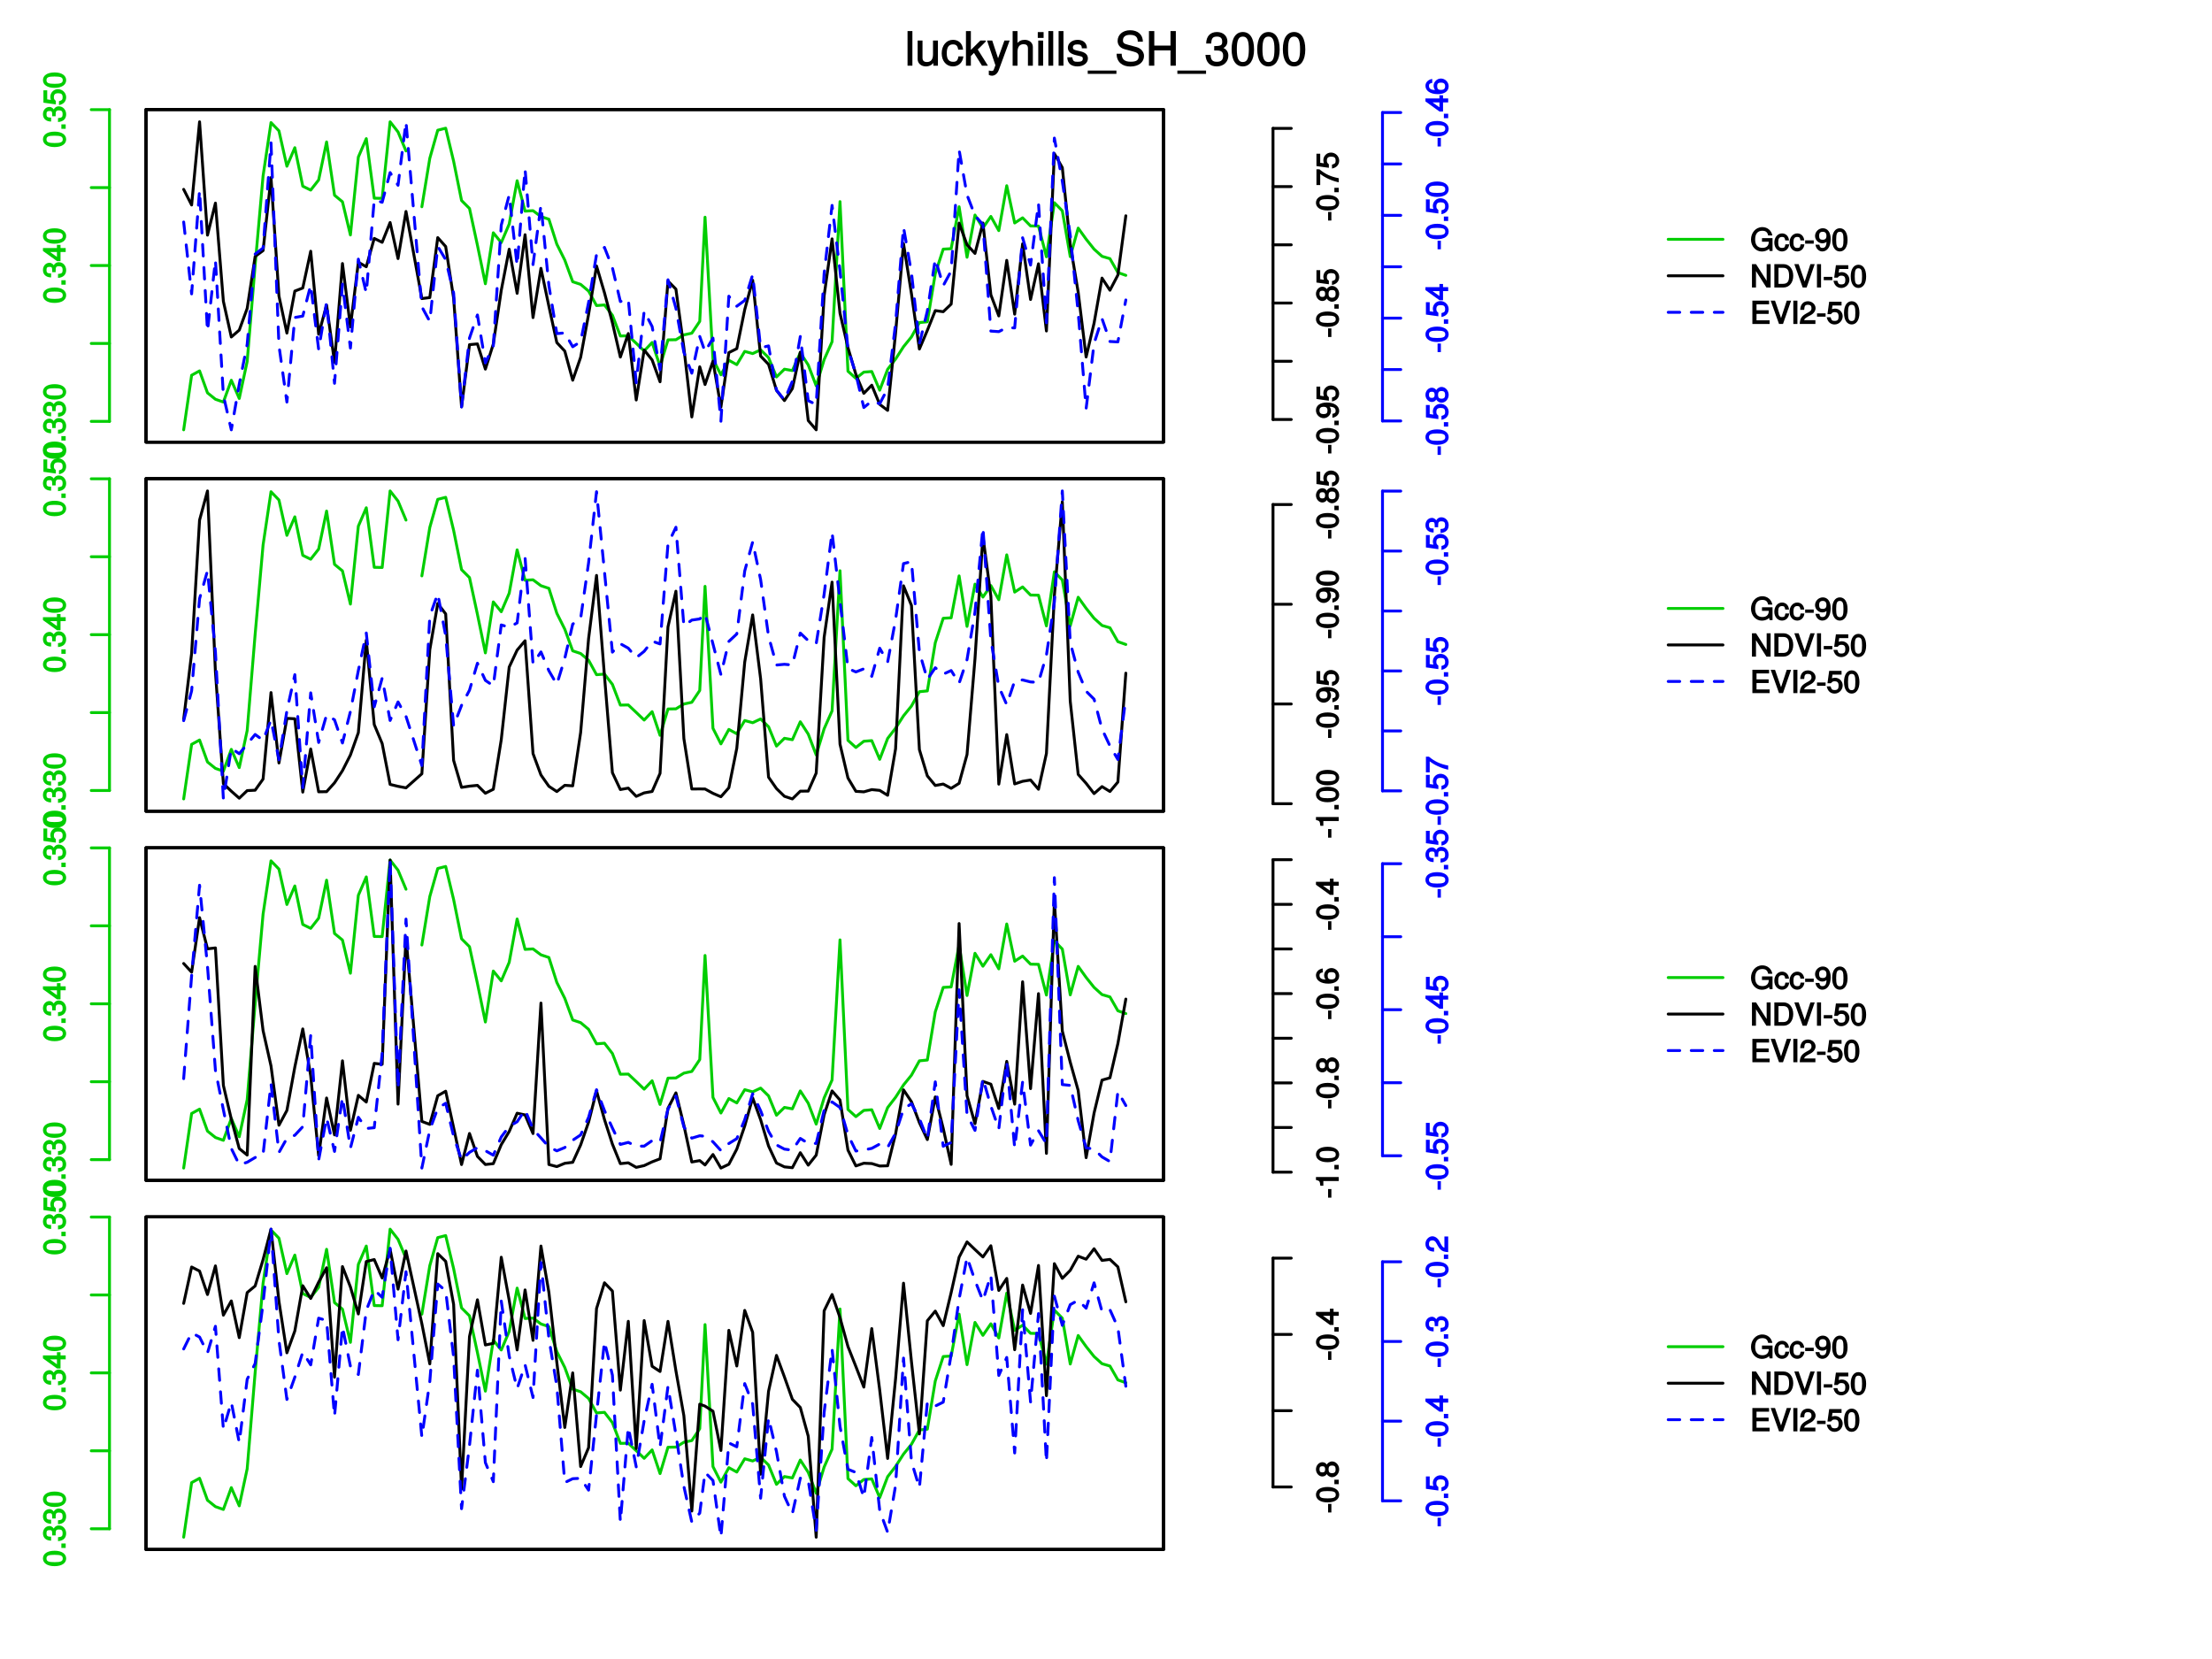 <?xml version="1.0" encoding="UTF-8"?>
<svg xmlns="http://www.w3.org/2000/svg" xmlns:xlink="http://www.w3.org/1999/xlink" width="576pt" height="432pt" viewBox="0 0 576 432" version="1.1">
<defs>
<g>
<symbol overflow="visible" id="glyph0-0">
<path style="stroke:none;" d=""/>
</symbol>
<symbol overflow="visible" id="glyph0-1">
<path style="stroke:none;" d="M -2.859 -4.188 C -4.797 -4.188 -5.922 -3.406 -5.922 -2.172 C -5.922 -0.969 -4.781 -0.172 -2.906 -0.172 C -1 -0.172 0.125 -0.969 0.125 -2.172 C 0.125 -3.359 -1 -4.188 -2.859 -4.188 Z M -2.922 -3.125 C -1.328 -3.125 -0.766 -2.938 -0.766 -2.156 C -0.766 -1.422 -1.359 -1.219 -2.891 -1.219 C -4.422 -1.219 -5 -1.422 -5 -2.172 C -5 -2.938 -4.422 -3.125 -2.922 -3.125 Z M -2.922 -3.125 "/>
</symbol>
<symbol overflow="visible" id="glyph0-2">
<path style="stroke:none;" d="M -0.156 -1.672 L -1.125 -1.672 L -1.125 -0.516 L 0 -0.516 L 0 -1.672 Z M -0.156 -1.672 "/>
</symbol>
<symbol overflow="visible" id="glyph0-3">
<path style="stroke:none;" d="M -1.781 -4.172 C -2.469 -4.172 -3.016 -3.734 -3.234 -3.062 L -2.938 -3.062 C -3.141 -3.578 -3.656 -4.016 -4.219 -4.016 C -5.188 -4.016 -5.922 -3.203 -5.922 -2.125 C -5.922 -1 -5.156 -0.219 -3.797 -0.203 L -3.797 -1.234 C -4.781 -1.25 -5 -1.422 -5 -2.141 C -5 -2.75 -4.797 -2.953 -4.203 -2.953 C -3.594 -2.953 -3.5 -2.875 -3.5 -1.578 L -2.609 -1.578 L -2.609 -2.125 C -2.609 -2.906 -2.406 -3.125 -1.781 -3.125 C -1.062 -3.125 -0.797 -2.859 -0.797 -2.125 C -0.797 -1.375 -1.031 -1.172 -2 -1.109 L -2 -0.078 C -0.594 -0.172 0.125 -0.953 0.125 -2.109 C 0.125 -3.266 -0.719 -4.172 -1.781 -4.172 Z M -1.781 -4.172 "/>
</symbol>
<symbol overflow="visible" id="glyph0-4">
<path style="stroke:none;" d="M -1.5 -4.281 L -2.281 -4.281 L -2.281 -3.453 L -5.922 -3.453 L -5.922 -2.688 L -2.266 -0.047 L -1.344 -0.047 L -1.344 -2.422 L 0 -2.422 L 0 -3.453 L -1.344 -3.453 L -1.344 -4.281 Z M -2.281 -2.594 L -2.281 -1.141 L -4.469 -2.703 L -4.578 -2.422 L -2.281 -2.422 Z M -2.281 -2.594 "/>
</symbol>
<symbol overflow="visible" id="glyph0-5">
<path style="stroke:none;" d="M -2.016 -4.234 C -3.125 -4.234 -4 -3.328 -4 -2.25 C -4 -1.859 -3.844 -1.422 -3.859 -1.438 L -4.812 -1.578 L -4.812 -3.938 L -5.797 -3.938 L -5.797 -0.719 L -2.562 -0.266 L -2.562 -1.172 C -2.984 -1.531 -3.078 -1.688 -3.078 -2.125 C -3.078 -2.875 -2.75 -3.172 -1.922 -3.172 C -1.109 -3.172 -0.797 -2.891 -0.797 -2.125 C -0.797 -1.516 -0.953 -1.312 -1.75 -1.094 L -1.75 -0.078 C -0.469 -0.328 0.125 -1.141 0.125 -2.141 C 0.125 -3.266 -0.828 -4.234 -2.016 -4.234 Z M -2.016 -4.234 "/>
</symbol>
<symbol overflow="visible" id="glyph0-6">
<path style="stroke:none;" d="M -2.047 -2.422 L -2.766 -2.422 L -2.766 -0.188 L -1.906 -0.188 L -1.906 -2.422 Z M -2.047 -2.422 "/>
</symbol>
<symbol overflow="visible" id="glyph0-7">
<path style="stroke:none;" d="M -3.094 -4.203 C -4.844 -4.203 -5.922 -3.422 -5.922 -2.141 C -5.922 -1.062 -5 -0.125 -3.906 -0.125 C -2.859 -0.125 -2 -1.016 -2 -2.031 C -2 -2.562 -2.234 -3.062 -2.672 -3.422 L -2.781 -3.141 C -1.406 -3.125 -0.797 -2.859 -0.797 -2.062 C -0.797 -1.562 -0.953 -1.391 -1.641 -1.25 L -1.641 -0.234 C -0.578 -0.375 0.125 -1.156 0.125 -2.016 C 0.125 -3.328 -1.156 -4.203 -3.094 -4.203 Z M -3.922 -3.094 C -3.234 -3.094 -2.922 -2.781 -2.922 -2.109 C -2.922 -1.438 -3.203 -1.188 -3.969 -1.188 C -4.672 -1.188 -5 -1.484 -5 -2.125 C -5 -2.781 -4.656 -3.094 -3.922 -3.094 Z M -3.922 -3.094 "/>
</symbol>
<symbol overflow="visible" id="glyph0-8">
<path style="stroke:none;" d="M -1.734 -4.234 C -2.359 -4.234 -2.953 -3.75 -3.109 -3.406 C -3.344 -3.781 -3.734 -4.031 -4.266 -4.031 C -5.156 -4.031 -5.922 -3.172 -5.922 -2.172 C -5.922 -1.188 -5.156 -0.312 -4.266 -0.312 C -3.75 -0.312 -3.344 -0.562 -3.109 -0.953 C -2.953 -0.609 -2.359 -0.125 -1.75 -0.125 C -0.719 -0.125 0.125 -1.062 0.125 -2.172 C 0.125 -3.281 -0.719 -4.234 -1.734 -4.234 Z M -4.25 -2.984 C -3.734 -2.984 -3.531 -2.766 -3.531 -2.172 C -3.531 -1.594 -3.734 -1.375 -4.266 -1.375 C -4.797 -1.375 -5 -1.594 -5 -2.172 C -5 -2.766 -4.797 -2.984 -4.25 -2.984 Z M -1.734 -3.172 C -1.062 -3.172 -0.797 -2.875 -0.797 -2.156 C -0.797 -1.484 -1.062 -1.172 -1.734 -1.172 C -2.391 -1.172 -2.641 -1.484 -2.641 -2.172 C -2.641 -2.875 -2.391 -3.172 -1.734 -3.172 Z M -1.734 -3.172 "/>
</symbol>
<symbol overflow="visible" id="glyph0-9">
<path style="stroke:none;" d="M -5.062 -4.281 L -5.797 -4.281 L -5.797 -0.188 L -4.812 -0.188 L -4.812 -3.078 C -3.656 -2.156 -1.906 -1.312 0 -0.891 L 0 -1.969 C -1.969 -2.312 -3.547 -3.047 -5.016 -4.281 Z M -5.062 -4.281 "/>
</symbol>
<symbol overflow="visible" id="glyph0-10">
<path style="stroke:none;" d="M -1.891 -4.234 C -2.938 -4.234 -3.797 -3.344 -3.797 -2.344 C -3.797 -1.797 -3.531 -1.234 -3.125 -0.938 L -3.016 -1.219 C -4.391 -1.234 -5 -1.5 -5 -2.312 C -5 -2.797 -4.844 -2.969 -4.156 -3.109 L -4.156 -4.125 C -5.219 -3.984 -5.922 -3.203 -5.922 -2.359 C -5.922 -1.047 -4.672 -0.172 -2.703 -0.172 C -0.953 -0.172 0.125 -0.938 0.125 -2.219 C 0.125 -3.297 -0.797 -4.234 -1.891 -4.234 Z M -1.844 -3.172 C -1.141 -3.172 -0.797 -2.875 -0.797 -2.234 C -0.797 -1.578 -1.156 -1.266 -1.875 -1.266 C -2.578 -1.266 -2.875 -1.562 -2.875 -2.25 C -2.875 -2.938 -2.594 -3.172 -1.844 -3.172 Z M -1.844 -3.172 "/>
</symbol>
<symbol overflow="visible" id="glyph0-11">
<path style="stroke:none;" d="M -0.156 -2.922 L -5.922 -2.922 L -5.922 -2.156 C -4.906 -1.875 -4.938 -1.891 -4.781 -0.641 L -4 -0.641 L -4 -1.875 L 0 -1.875 L 0 -2.922 Z M -0.156 -2.922 "/>
</symbol>
<symbol overflow="visible" id="glyph0-12">
<path style="stroke:none;" d="M -4.125 -4.219 C -5.062 -4.219 -5.922 -3.312 -5.922 -2.25 C -5.922 -1.094 -5.188 -0.266 -3.672 -0.219 L -3.672 -1.25 C -4.766 -1.312 -5 -1.531 -5 -2.219 C -5 -2.859 -4.703 -3.156 -4.109 -3.156 C -3.656 -3.156 -3.375 -2.953 -3.094 -2.453 L -2.688 -1.734 C -2.016 -0.547 -1.391 -0.156 0 -0.094 L 0 -4.172 L -0.984 -4.172 L -0.984 -1.25 C -1.297 -1.297 -1.484 -1.484 -1.891 -2.172 L -2.312 -2.969 C -2.734 -3.75 -3.438 -4.219 -4.125 -4.219 Z M -4.125 -4.219 "/>
</symbol>
<symbol overflow="visible" id="glyph1-0">
<path style="stroke:none;" d=""/>
</symbol>
<symbol overflow="visible" id="glyph1-1">
<path style="stroke:none;" d="M 5.781 -0.156 L 5.781 -3.344 L 3.031 -3.344 L 3.031 -2.406 L 4.797 -2.406 L 4.797 -2.391 C 4.797 -1.359 4.203 -0.812 3.156 -0.812 C 1.844 -0.812 1.25 -1.609 1.25 -3.016 C 1.25 -4.438 1.891 -5.266 3.109 -5.266 C 4 -5.266 4.453 -4.922 4.641 -4.031 L 5.734 -4.031 C 5.5 -5.344 4.438 -6.219 3.125 -6.219 C 1.359 -6.219 0.172 -4.703 0.172 -2.984 C 0.172 -1.203 1.438 0.141 3 0.141 C 3.781 0.141 4.516 -0.172 4.875 -0.578 L 5.016 0 L 5.781 0 Z M 5.781 -0.156 "/>
</symbol>
<symbol overflow="visible" id="glyph1-2">
<path style="stroke:none;" d="M 3.781 -1.734 L 2.969 -1.734 C 2.828 -0.906 2.656 -0.797 2.094 -0.797 C 1.375 -0.797 1.094 -1.203 1.094 -2.188 C 1.094 -3.219 1.359 -3.656 2.078 -3.656 C 2.641 -3.656 2.812 -3.484 2.922 -2.75 L 3.906 -2.75 C 3.812 -3.922 3.016 -4.578 2.094 -4.578 C 0.969 -4.578 0.078 -3.562 0.078 -2.188 C 0.078 -0.844 0.953 0.125 2.078 0.125 C 3.078 0.125 3.859 -0.625 3.953 -1.734 Z M 3.781 -1.734 "/>
</symbol>
<symbol overflow="visible" id="glyph1-3">
<path style="stroke:none;" d="M 2.422 -2.047 L 2.422 -2.766 L 0.188 -2.766 L 0.188 -1.906 L 2.422 -1.906 Z M 2.422 -2.047 "/>
</symbol>
<symbol overflow="visible" id="glyph1-4">
<path style="stroke:none;" d="M 4.203 -3.094 C 4.203 -4.844 3.422 -5.922 2.141 -5.922 C 1.062 -5.922 0.125 -5 0.125 -3.906 C 0.125 -2.859 1.016 -2 2.031 -2 C 2.562 -2 3.062 -2.234 3.422 -2.672 L 3.141 -2.781 C 3.125 -1.406 2.859 -0.797 2.062 -0.797 C 1.562 -0.797 1.391 -0.953 1.25 -1.641 L 0.234 -1.641 C 0.375 -0.578 1.156 0.125 2.016 0.125 C 3.328 0.125 4.203 -1.156 4.203 -3.094 Z M 3.094 -3.922 C 3.094 -3.234 2.781 -2.922 2.109 -2.922 C 1.438 -2.922 1.188 -3.203 1.188 -3.969 C 1.188 -4.672 1.484 -5 2.125 -5 C 2.781 -5 3.094 -4.656 3.094 -3.922 Z M 3.094 -3.922 "/>
</symbol>
<symbol overflow="visible" id="glyph1-5">
<path style="stroke:none;" d="M 4.188 -2.859 C 4.188 -4.797 3.406 -5.922 2.172 -5.922 C 0.969 -5.922 0.172 -4.781 0.172 -2.906 C 0.172 -1 0.969 0.125 2.172 0.125 C 3.359 0.125 4.188 -1 4.188 -2.859 Z M 3.125 -2.922 C 3.125 -1.328 2.938 -0.766 2.156 -0.766 C 1.422 -0.766 1.219 -1.359 1.219 -2.891 C 1.219 -4.422 1.422 -5 2.172 -5 C 2.938 -5 3.125 -4.422 3.125 -2.922 Z M 3.125 -2.922 "/>
</symbol>
<symbol overflow="visible" id="glyph1-6">
<path style="stroke:none;" d="M 5.281 -0.156 L 5.281 -6.078 L 4.25 -6.078 L 4.25 -1.203 L 4.531 -1.312 L 1.484 -6.078 L 0.422 -6.078 L 0.422 0 L 1.469 0 L 1.469 -4.828 L 1.188 -4.719 L 4.188 0 L 5.281 0 Z M 5.281 -0.156 "/>
</symbol>
<symbol overflow="visible" id="glyph1-7">
<path style="stroke:none;" d="M 5.453 -3.047 C 5.453 -4.828 4.391 -6.078 2.938 -6.078 L 0.531 -6.078 L 0.531 0 L 2.938 0 C 4.391 0 5.453 -1.25 5.453 -3.047 Z M 4.375 -3.031 C 4.375 -1.578 3.938 -0.953 2.797 -0.953 L 1.609 -0.953 L 1.609 -5.125 L 2.797 -5.125 C 3.938 -5.125 4.375 -4.5 4.375 -3.031 Z M 4.375 -3.031 "/>
</symbol>
<symbol overflow="visible" id="glyph1-8">
<path style="stroke:none;" d="M 5.109 -6.078 L 4.203 -6.078 L 2.547 -1.031 L 2.891 -1.031 L 1.141 -6.078 L 0.016 -6.078 L 2.188 0 L 3.219 0 L 5.328 -6.078 Z M 5.109 -6.078 "/>
</symbol>
<symbol overflow="visible" id="glyph1-9">
<path style="stroke:none;" d="M 1.688 -0.156 L 1.688 -6.078 L 0.625 -6.078 L 0.625 0 L 1.688 0 Z M 1.688 -0.156 "/>
</symbol>
<symbol overflow="visible" id="glyph1-10">
<path style="stroke:none;" d="M 4.234 -2.016 C 4.234 -3.125 3.328 -4 2.25 -4 C 1.859 -4 1.422 -3.844 1.438 -3.859 L 1.578 -4.812 L 3.938 -4.812 L 3.938 -5.797 L 0.719 -5.797 L 0.266 -2.562 L 1.172 -2.562 C 1.531 -2.984 1.688 -3.078 2.125 -3.078 C 2.875 -3.078 3.172 -2.75 3.172 -1.922 C 3.172 -1.109 2.891 -0.797 2.125 -0.797 C 1.516 -0.797 1.312 -0.953 1.094 -1.75 L 0.078 -1.75 C 0.328 -0.469 1.141 0.125 2.141 0.125 C 3.266 0.125 4.234 -0.828 4.234 -2.016 Z M 4.234 -2.016 "/>
</symbol>
<symbol overflow="visible" id="glyph1-11">
<path style="stroke:none;" d="M 5.016 -0.156 L 5.016 -0.953 L 1.609 -0.953 L 1.609 -2.625 L 4.766 -2.625 L 4.766 -3.578 L 1.609 -3.578 L 1.609 -5.125 L 4.875 -5.125 L 4.875 -6.078 L 0.531 -6.078 L 0.531 0 L 5.016 0 Z M 5.016 -0.156 "/>
</symbol>
<symbol overflow="visible" id="glyph1-12">
<path style="stroke:none;" d="M 4.219 -4.125 C 4.219 -5.062 3.312 -5.922 2.25 -5.922 C 1.094 -5.922 0.266 -5.188 0.219 -3.672 L 1.25 -3.672 C 1.312 -4.766 1.531 -5 2.219 -5 C 2.859 -5 3.156 -4.703 3.156 -4.109 C 3.156 -3.656 2.953 -3.375 2.453 -3.094 L 1.734 -2.688 C 0.547 -2.016 0.156 -1.391 0.094 0 L 4.172 0 L 4.172 -0.984 L 1.25 -0.984 C 1.297 -1.297 1.484 -1.484 2.172 -1.891 L 2.969 -2.312 C 3.75 -2.734 4.219 -3.438 4.219 -4.125 Z M 4.219 -4.125 "/>
</symbol>
<symbol overflow="visible" id="glyph2-0">
<path style="stroke:none;" d=""/>
</symbol>
<symbol overflow="visible" id="glyph2-1">
<path style="stroke:none;" d="M 1.938 -0.125 L 1.938 -9.016 L 0.672 -9.016 L 0.672 0 L 1.938 0 Z M 1.938 -0.125 "/>
</symbol>
<symbol overflow="visible" id="glyph2-2">
<path style="stroke:none;" d="M 5.922 -0.125 L 5.922 -6.547 L 4.641 -6.547 L 4.641 -2.953 C 4.641 -1.672 4.109 -0.953 3.078 -0.953 C 2.281 -0.953 1.906 -1.312 1.906 -2.062 L 1.906 -6.547 L 0.641 -6.547 L 0.641 -1.672 C 0.641 -0.625 1.562 0.188 2.781 0.188 C 3.703 0.188 4.391 -0.188 4.984 -1.016 L 4.734 -1.109 L 4.734 0 L 5.922 0 Z M 5.922 -0.125 "/>
</symbol>
<symbol overflow="visible" id="glyph2-3">
<path style="stroke:none;" d="M 5.719 -2.422 L 4.594 -2.422 C 4.406 -1.281 4.031 -1.016 3.188 -1.016 C 2.078 -1.016 1.547 -1.734 1.547 -3.219 C 1.547 -4.781 2.062 -5.547 3.156 -5.547 C 4 -5.547 4.375 -5.188 4.531 -4.172 L 5.797 -4.172 C 5.656 -5.844 4.578 -6.734 3.172 -6.734 C 1.469 -6.734 0.234 -5.297 0.234 -3.219 C 0.234 -1.188 1.453 0.188 3.156 0.188 C 4.656 0.188 5.734 -0.859 5.875 -2.422 Z M 5.719 -2.422 "/>
</symbol>
<symbol overflow="visible" id="glyph2-4">
<path style="stroke:none;" d="M 6.125 -0.234 L 3.625 -4.219 L 5.734 -6.328 L 5.641 -6.547 L 4.297 -6.547 L 1.578 -3.859 L 1.828 -3.75 L 1.828 -9.016 L 0.547 -9.016 L 0.547 0 L 1.828 0 L 1.828 -2.516 L 2.641 -3.328 L 4.719 0 L 6.266 0 Z M 6.125 -0.234 "/>
</symbol>
<symbol overflow="visible" id="glyph2-5">
<path style="stroke:none;" d="M 5.734 -6.547 L 4.562 -6.547 L 2.766 -1.531 L 3.047 -1.531 L 1.391 -6.547 L 0.047 -6.547 L 2.219 -0.109 L 1.844 0.891 C 1.672 1.328 1.609 1.375 1.172 1.375 C 1.031 1.375 0.859 1.344 0.5 1.266 L 0.5 2.406 C 0.75 2.531 1.062 2.609 1.312 2.609 C 2.031 2.609 2.734 2.094 3.078 1.188 L 5.922 -6.547 Z M 5.734 -6.547 "/>
</symbol>
<symbol overflow="visible" id="glyph2-6">
<path style="stroke:none;" d="M 5.969 -0.125 L 5.969 -4.891 C 5.969 -5.938 5.078 -6.734 3.859 -6.734 C 2.969 -6.734 2.312 -6.422 1.734 -5.656 L 1.969 -5.562 L 1.969 -9.016 L 0.703 -9.016 L 0.703 0 L 1.969 0 L 1.969 -3.594 C 1.969 -4.891 2.516 -5.594 3.547 -5.594 C 4.25 -5.594 4.688 -5.312 4.688 -4.484 L 4.688 0 L 5.969 0 Z M 5.969 -0.125 "/>
</symbol>
<symbol overflow="visible" id="glyph2-7">
<path style="stroke:none;" d="M 1.969 -0.125 L 1.969 -6.547 L 0.703 -6.547 L 0.703 0 L 1.969 0 Z M 2.094 -7.375 L 2.094 -8.75 L 0.578 -8.75 L 0.578 -7.234 L 2.094 -7.234 Z M 2.094 -7.375 "/>
</symbol>
<symbol overflow="visible" id="glyph2-8">
<path style="stroke:none;" d="M 5.641 -1.891 C 5.641 -2.828 4.984 -3.438 3.734 -3.734 L 2.766 -3.953 C 1.953 -4.156 1.734 -4.281 1.734 -4.734 C 1.734 -5.297 2.125 -5.547 2.938 -5.547 C 3.75 -5.547 4.031 -5.328 4.062 -4.531 L 5.391 -4.531 C 5.375 -5.906 4.422 -6.734 2.969 -6.734 C 1.516 -6.734 0.422 -5.844 0.422 -4.688 C 0.422 -3.703 1.062 -3.094 2.562 -2.734 L 3.484 -2.516 C 4.188 -2.344 4.312 -2.266 4.312 -1.812 C 4.312 -1.219 3.875 -1.016 3 -1.016 C 2.094 -1.016 1.734 -1.094 1.578 -2.188 L 0.266 -2.188 C 0.312 -0.594 1.266 0.188 2.922 0.188 C 4.5 0.188 5.641 -0.688 5.641 -1.891 Z M 5.641 -1.891 "/>
</symbol>
<symbol overflow="visible" id="glyph2-9">
<path style="stroke:none;" d="M 7.062 1.984 L 7.062 1.266 L -0.406 1.266 L -0.406 2.125 L 7.062 2.125 Z M 7.062 1.984 "/>
</symbol>
<symbol overflow="visible" id="glyph2-10">
<path style="stroke:none;" d="M 7.578 -2.531 C 7.578 -3.609 6.781 -4.531 5.594 -4.859 L 3.391 -5.453 C 2.344 -5.719 2.094 -5.938 2.094 -6.609 C 2.094 -7.5 2.734 -8.031 3.906 -8.031 C 5.297 -8.031 5.953 -7.531 5.953 -6.25 L 7.281 -6.25 C 7.281 -8.094 5.969 -9.234 3.953 -9.234 C 2.031 -9.234 0.703 -8.047 0.703 -6.453 C 0.703 -5.391 1.406 -4.578 2.562 -4.281 L 4.734 -3.703 C 5.828 -3.422 6.188 -3.109 6.188 -2.422 C 6.188 -1.469 5.609 -1.031 4.109 -1.031 C 2.453 -1.031 1.766 -1.734 1.766 -3.109 L 0.438 -3.109 C 0.438 -0.906 1.969 0.219 4.031 0.219 C 6.25 0.219 7.578 -0.969 7.578 -2.531 Z M 7.578 -2.531 "/>
</symbol>
<symbol overflow="visible" id="glyph2-11">
<path style="stroke:none;" d="M 7.859 -0.125 L 7.859 -9.016 L 6.469 -9.016 L 6.469 -5.234 L 2.25 -5.234 L 2.25 -9.016 L 0.859 -9.016 L 0.859 0 L 2.25 0 L 2.25 -3.984 L 6.469 -3.984 L 6.469 0 L 7.859 0 Z M 7.859 -0.125 "/>
</symbol>
<symbol overflow="visible" id="glyph2-12">
<path style="stroke:none;" d="M 6.203 -2.609 C 6.203 -3.641 5.656 -4.375 4.625 -4.719 L 4.625 -4.453 C 5.422 -4.766 5.953 -5.453 5.953 -6.297 C 5.953 -7.766 4.844 -8.766 3.234 -8.766 C 1.516 -8.766 0.453 -7.703 0.422 -5.766 L 1.75 -5.766 C 1.781 -7.156 2.156 -7.578 3.234 -7.578 C 4.172 -7.578 4.594 -7.156 4.594 -6.266 C 4.594 -5.359 4.344 -5.109 2.516 -5.109 L 2.516 -3.953 L 3.234 -3.953 C 4.391 -3.953 4.844 -3.547 4.844 -2.594 C 4.844 -1.531 4.328 -1.016 3.234 -1.016 C 2.078 -1.016 1.641 -1.469 1.562 -2.828 L 0.234 -2.828 C 0.375 -0.797 1.453 0.188 3.188 0.188 C 4.938 0.188 6.203 -1 6.203 -2.609 Z M 6.203 -2.609 "/>
</symbol>
<symbol overflow="visible" id="glyph2-13">
<path style="stroke:none;" d="M 6.219 -4.219 C 6.219 -7.172 5.141 -8.766 3.297 -8.766 C 1.469 -8.766 0.375 -7.156 0.375 -4.297 C 0.375 -1.422 1.469 0.188 3.297 0.188 C 5.094 0.188 6.219 -1.422 6.219 -4.219 Z M 4.859 -4.312 C 4.859 -1.906 4.453 -0.953 3.281 -0.953 C 2.156 -0.953 1.734 -1.953 1.734 -4.281 C 1.734 -6.609 2.156 -7.578 3.297 -7.578 C 4.438 -7.578 4.859 -6.594 4.859 -4.312 Z M 4.859 -4.312 "/>
</symbol>
</g>
</defs>
<g id="surface16">
<rect x="0" y="0" width="576" height="432" style="fill:rgb(100%,100%,100%);fill-opacity:1;stroke:none;"/>
<path style="fill:none;stroke-width:0.75;stroke-linecap:round;stroke-linejoin:round;stroke:rgb(0%,80.392%,0%);stroke-opacity:1;stroke-miterlimit:10;" d="M 47.828 111.922 L 49.898 97.715 L 51.965 96.578 L 54.031 102.301 L 56.098 103.965 L 58.168 104.695 L 60.234 99.012 L 62.301 103.762 L 64.367 94.102 L 66.438 69.059 L 68.504 45.805 L 70.57 31.922 L 72.637 34.074 L 74.707 43.289 L 76.773 38.457 L 78.84 48.484 L 80.906 49.496 L 82.977 46.859 L 85.043 36.957 L 87.109 50.836 L 89.176 52.543 L 91.246 61.188 L 93.312 40.895 L 95.379 36.102 L 97.449 51.609 L 99.516 51.648 L 101.582 31.719 L 103.648 34.359 L 105.719 39.309 "/>
<path style="fill:none;stroke-width:0.75;stroke-linecap:round;stroke-linejoin:round;stroke:rgb(0%,80.392%,0%);stroke-opacity:1;stroke-miterlimit:10;" d="M 109.852 53.84 L 111.918 41.219 L 113.988 33.91 L 116.055 33.383 L 118.121 41.988 L 120.188 52.215 L 122.258 54.285 L 124.324 63.863 L 126.391 73.891 L 128.457 60.617 L 130.527 63.176 L 132.594 58.344 L 134.66 47.062 L 136.727 54.977 L 138.797 54.855 L 140.863 56.398 L 142.93 57.086 L 144.996 63.582 L 147.066 67.723 L 149.133 73.363 L 151.199 74.051 L 153.266 75.797 L 155.336 79.57 L 157.402 79.41 L 159.469 82.09 L 161.539 87.488 L 163.605 87.445 L 165.672 89.395 L 167.738 91.383 L 169.809 89.191 L 171.875 95.359 L 173.941 88.5 L 176.008 88.461 L 178.078 87.203 L 180.145 86.758 L 182.211 83.672 L 183.59 56.559 L 185.656 93.535 L 187.723 97.594 L 189.793 93.816 L 191.859 94.953 L 193.926 91.504 L 195.992 92.074 L 198.062 91.098 L 200.129 93.129 L 202.195 98.16 L 204.266 96.133 L 206.332 96.496 L 208.398 91.828 L 210.465 95.035 L 212.535 100.473 L 214.602 93.656 L 216.668 88.988 L 218.734 52.5 L 220.805 96.66 L 222.871 98.527 L 224.938 96.902 L 227.004 96.742 L 229.074 101.609 L 231.141 96.172 L 233.207 93.492 L 235.273 90.285 L 237.344 87.73 L 239.41 83.996 L 241.477 83.793 L 243.543 71.25 L 245.613 64.879 L 247.68 64.758 L 249.746 53.84 L 251.812 66.988 L 253.883 55.992 L 255.949 59.359 L 258.016 56.355 L 260.086 60.051 L 262.152 48.359 L 264.219 58.062 L 266.285 56.723 L 268.355 58.832 L 270.422 58.871 L 272.488 66.867 L 274.555 52.785 L 276.625 54.895 L 278.691 66.828 L 280.758 59.398 L 282.824 62.281 L 284.895 64.879 L 286.961 66.746 L 289.027 67.355 L 291.094 70.969 L 293.164 71.699 "/>
<path style="fill:none;stroke-width:0.75;stroke-linecap:round;stroke-linejoin:round;stroke:rgb(0%,0%,0%);stroke-opacity:1;stroke-miterlimit:10;" d="M 38.016 115.129 L 302.977 115.129 L 302.977 28.512 L 38.016 28.512 L 38.016 115.129 "/>
<path style="fill:none;stroke-width:0.75;stroke-linecap:round;stroke-linejoin:round;stroke:rgb(0%,80.392%,0%);stroke-opacity:1;stroke-miterlimit:10;" d="M 28.512 109.727 L 28.512 28.555 "/>
<path style="fill:none;stroke-width:0.75;stroke-linecap:round;stroke-linejoin:round;stroke:rgb(0%,80.392%,0%);stroke-opacity:1;stroke-miterlimit:10;" d="M 28.512 109.727 L 23.762 109.727 "/>
<path style="fill:none;stroke-width:0.75;stroke-linecap:round;stroke-linejoin:round;stroke:rgb(0%,80.392%,0%);stroke-opacity:1;stroke-miterlimit:10;" d="M 28.512 89.434 L 23.762 89.434 "/>
<path style="fill:none;stroke-width:0.75;stroke-linecap:round;stroke-linejoin:round;stroke:rgb(0%,80.392%,0%);stroke-opacity:1;stroke-miterlimit:10;" d="M 28.512 69.141 L 23.762 69.141 "/>
<path style="fill:none;stroke-width:0.75;stroke-linecap:round;stroke-linejoin:round;stroke:rgb(0%,80.392%,0%);stroke-opacity:1;stroke-miterlimit:10;" d="M 28.512 48.848 L 23.762 48.848 "/>
<path style="fill:none;stroke-width:0.75;stroke-linecap:round;stroke-linejoin:round;stroke:rgb(0%,80.392%,0%);stroke-opacity:1;stroke-miterlimit:10;" d="M 28.512 28.555 L 23.762 28.555 "/>
<g style="fill:rgb(0%,80.392%,0%);fill-opacity:1;">
  <use xlink:href="#glyph0-1" x="17.105" y="119.637"/>
  <use xlink:href="#glyph0-2" x="17.105" y="115.232"/>
  <use xlink:href="#glyph0-3" x="17.105" y="113.03"/>
  <use xlink:href="#glyph0-3" x="17.105" y="108.625"/>
  <use xlink:href="#glyph0-1" x="17.105" y="104.221"/>
</g>
<g style="fill:rgb(0%,80.392%,0%);fill-opacity:1;">
  <use xlink:href="#glyph0-1" x="17.105" y="79.051"/>
  <use xlink:href="#glyph0-2" x="17.105" y="74.646"/>
  <use xlink:href="#glyph0-3" x="17.105" y="72.444"/>
  <use xlink:href="#glyph0-4" x="17.105" y="68.039"/>
  <use xlink:href="#glyph0-1" x="17.105" y="63.635"/>
</g>
<g style="fill:rgb(0%,80.392%,0%);fill-opacity:1;">
  <use xlink:href="#glyph0-1" x="17.105" y="38.465"/>
  <use xlink:href="#glyph0-2" x="17.105" y="34.06"/>
  <use xlink:href="#glyph0-3" x="17.105" y="31.858"/>
  <use xlink:href="#glyph0-5" x="17.105" y="27.453"/>
  <use xlink:href="#glyph0-1" x="17.105" y="23.049"/>
</g>
<path style="fill:none;stroke-width:0.75;stroke-linecap:round;stroke-linejoin:round;stroke:rgb(0%,0%,0%);stroke-opacity:1;stroke-miterlimit:10;" d="M 47.828 49.309 L 49.898 53.383 L 51.965 31.719 L 54.031 61.23 L 56.098 52.887 L 58.168 78.457 L 60.234 87.754 L 62.301 85.961 L 64.367 80.305 L 66.438 66.781 L 68.504 65.25 L 70.57 46.238 L 72.637 77.074 L 74.707 86.738 L 76.773 75.797 L 78.84 74.996 L 80.906 65.422 L 82.977 87.031 L 85.043 79.445 L 87.109 94.336 L 89.176 68.621 L 91.246 85.105 L 93.312 68.281 L 95.379 69.465 L 97.449 62.078 L 99.516 63.098 L 101.582 57.938 L 103.648 67.332 L 105.719 55.062 L 109.852 77.75 L 111.918 77.48 L 113.988 61.875 L 116.055 64.195 L 118.121 77.633 L 120.188 105.93 L 122.258 89.75 L 124.324 89.551 L 126.391 96.117 L 128.457 89.586 L 130.527 75.605 L 132.594 64.895 L 134.66 76.383 L 136.727 61.121 L 138.797 82.699 L 140.863 69.875 L 142.93 79.754 L 144.996 89.207 L 147.066 91.422 L 149.133 99.004 L 151.199 93.039 L 153.266 81.855 L 155.336 69.266 L 157.402 76.23 L 159.469 84.031 L 161.539 92.98 L 163.605 86.852 L 165.672 104.156 L 167.738 91.137 L 169.809 93.73 L 171.875 99.418 L 173.941 73.184 L 176.008 75.293 L 178.078 90.539 L 180.145 108.574 L 182.211 95.516 L 183.59 100.129 L 185.656 94.043 L 187.723 106.012 L 189.793 91.82 L 191.859 90.785 L 193.926 80.621 L 195.992 72.973 L 198.062 92.727 L 200.129 94.883 L 202.195 101.637 L 204.266 104.312 L 206.332 101.18 L 208.398 91.699 L 210.465 109.512 L 212.535 111.922 L 214.602 76.996 L 216.668 62.199 L 218.734 81.562 L 220.805 90.523 L 222.871 97.496 L 224.938 102.426 L 227.004 100.305 L 229.074 105.297 L 231.141 106.859 L 233.207 86.668 L 235.273 63.441 L 237.344 76.512 L 239.41 90.887 L 241.477 86.027 L 243.543 80.883 L 245.613 81.168 L 247.68 79.191 L 249.746 58.094 L 251.812 63.746 L 253.883 65.992 L 255.949 58.074 L 258.016 76.758 L 260.086 82.27 L 262.152 67.797 L 264.219 81.812 L 266.285 63.492 L 268.355 77.988 L 270.422 68.691 L 272.488 86.188 L 274.555 40.008 L 276.625 43.652 L 278.691 63.719 L 280.758 76.098 L 282.824 92.957 L 284.895 84.145 L 286.961 72.414 L 289.027 75.574 L 291.094 71.629 L 293.164 56.184 "/>
<path style="fill:none;stroke-width:0.75;stroke-linecap:round;stroke-linejoin:round;stroke:rgb(0%,0%,0%);stroke-opacity:1;stroke-miterlimit:10;" d="M 38.016 115.129 L 302.977 115.129 L 302.977 28.512 L 38.016 28.512 L 38.016 115.129 "/>
<path style="fill:none;stroke-width:0.75;stroke-linecap:round;stroke-linejoin:round;stroke:rgb(0%,0%,0%);stroke-opacity:1;stroke-miterlimit:10;" d="M 331.488 109.234 L 331.488 33.426 "/>
<path style="fill:none;stroke-width:0.75;stroke-linecap:round;stroke-linejoin:round;stroke:rgb(0%,0%,0%);stroke-opacity:1;stroke-miterlimit:10;" d="M 331.488 109.234 L 336.238 109.234 "/>
<path style="fill:none;stroke-width:0.75;stroke-linecap:round;stroke-linejoin:round;stroke:rgb(0%,0%,0%);stroke-opacity:1;stroke-miterlimit:10;" d="M 331.488 94.07 L 336.238 94.07 "/>
<path style="fill:none;stroke-width:0.75;stroke-linecap:round;stroke-linejoin:round;stroke:rgb(0%,0%,0%);stroke-opacity:1;stroke-miterlimit:10;" d="M 331.488 78.91 L 336.238 78.91 "/>
<path style="fill:none;stroke-width:0.75;stroke-linecap:round;stroke-linejoin:round;stroke:rgb(0%,0%,0%);stroke-opacity:1;stroke-miterlimit:10;" d="M 331.488 63.75 L 336.238 63.75 "/>
<path style="fill:none;stroke-width:0.75;stroke-linecap:round;stroke-linejoin:round;stroke:rgb(0%,0%,0%);stroke-opacity:1;stroke-miterlimit:10;" d="M 331.488 48.586 L 336.238 48.586 "/>
<path style="fill:none;stroke-width:0.75;stroke-linecap:round;stroke-linejoin:round;stroke:rgb(0%,0%,0%);stroke-opacity:1;stroke-miterlimit:10;" d="M 331.488 33.426 L 336.238 33.426 "/>
<g style="fill:rgb(0%,0%,0%);fill-opacity:1;">
  <use xlink:href="#glyph0-6" x="348.594" y="118.262"/>
  <use xlink:href="#glyph0-1" x="348.594" y="115.624"/>
  <use xlink:href="#glyph0-2" x="348.594" y="111.219"/>
  <use xlink:href="#glyph0-7" x="348.594" y="109.017"/>
  <use xlink:href="#glyph0-5" x="348.594" y="104.612"/>
</g>
<g style="fill:rgb(0%,0%,0%);fill-opacity:1;">
  <use xlink:href="#glyph0-6" x="348.594" y="87.938"/>
  <use xlink:href="#glyph0-1" x="348.594" y="85.299"/>
  <use xlink:href="#glyph0-2" x="348.594" y="80.895"/>
  <use xlink:href="#glyph0-8" x="348.594" y="78.693"/>
  <use xlink:href="#glyph0-5" x="348.594" y="74.288"/>
</g>
<g style="fill:rgb(0%,0%,0%);fill-opacity:1;">
  <use xlink:href="#glyph0-6" x="348.594" y="57.613"/>
  <use xlink:href="#glyph0-1" x="348.594" y="54.975"/>
  <use xlink:href="#glyph0-2" x="348.594" y="50.571"/>
  <use xlink:href="#glyph0-9" x="348.594" y="48.368"/>
  <use xlink:href="#glyph0-5" x="348.594" y="43.964"/>
</g>
<path style="fill:none;stroke-width:0.75;stroke-linecap:round;stroke-linejoin:round;stroke:rgb(0%,0%,100%);stroke-opacity:1;stroke-dasharray:3,3;stroke-miterlimit:10;" d="M 47.828 57.809 L 49.898 76.523 L 51.965 49.559 L 54.031 86.25 L 56.098 67.727 L 58.168 102.973 L 60.234 111.922 L 62.301 100.035 L 64.367 89.652 L 66.438 66.156 L 68.504 64.586 L 70.57 37.211 L 72.637 89.969 L 74.707 104.695 L 76.773 82.676 L 78.84 82.305 L 80.906 74.219 L 82.977 91.008 L 85.043 78.672 L 87.109 99.812 L 89.176 73.992 L 91.246 90.641 L 93.312 67.48 L 95.379 76.316 L 97.449 52.031 L 99.516 52.676 L 101.582 44.938 L 103.648 48.242 L 105.719 31.719 L 109.852 79.898 L 111.918 83.703 L 113.988 64.152 L 116.055 67.609 L 118.121 76.297 L 120.188 105.961 L 122.258 88.016 L 124.324 82.016 L 126.391 94.5 L 128.457 90.074 L 130.527 58.633 L 132.594 50.797 L 134.66 69.16 L 136.727 44.051 L 138.797 68.895 L 140.863 53.434 L 142.93 74.355 L 144.996 86.875 L 147.066 86.684 L 149.133 90.293 L 151.199 88.957 L 153.266 78.773 L 155.336 66.258 L 157.402 64.422 L 159.469 69.711 L 161.539 78.52 L 163.605 77.91 L 165.672 99.652 L 167.738 81.027 L 169.809 85.023 L 171.875 96.289 L 173.941 72.855 L 176.008 80.266 L 178.078 91.758 L 180.145 97.176 L 182.211 87.605 L 183.59 91.594 L 185.656 88.043 L 187.723 109.688 L 189.793 77.125 L 191.859 79.738 L 193.926 78.223 L 195.992 71.531 L 198.062 90.566 L 200.129 90.074 L 202.195 101.602 L 204.266 104.164 L 206.332 99.289 L 208.398 87.625 L 210.465 104.34 L 212.535 105.336 L 214.602 71.23 L 216.668 53.488 L 218.734 70.461 L 220.805 90.781 L 222.871 97.469 L 224.938 106.117 L 227.004 104.43 L 229.074 105.137 L 231.141 101.18 L 233.207 84.203 L 235.273 59.172 L 237.344 71.027 L 239.41 89.527 L 241.477 81.004 L 243.543 67.445 L 245.613 74.395 L 247.68 70.57 L 249.746 39.043 L 251.812 50.766 L 253.883 56.137 L 255.949 58.473 L 258.016 86.215 L 260.086 86.355 L 262.152 85.312 L 264.219 85.387 L 266.285 61.91 L 268.355 69.023 L 270.422 53.004 L 272.488 84.043 L 274.555 35.957 L 276.625 47.188 L 278.691 61.266 L 280.758 81.395 L 282.824 106.402 L 284.895 89.453 L 286.961 82.977 L 289.027 88.922 L 291.094 89.031 L 293.164 78.105 "/>
<path style="fill:none;stroke-width:0.75;stroke-linecap:round;stroke-linejoin:round;stroke:rgb(0%,0%,0%);stroke-opacity:1;stroke-miterlimit:10;" d="M 38.016 115.129 L 302.977 115.129 L 302.977 28.512 L 38.016 28.512 L 38.016 115.129 "/>
<path style="fill:none;stroke-width:0.75;stroke-linecap:round;stroke-linejoin:round;stroke:rgb(0%,0%,100%);stroke-opacity:1;stroke-miterlimit:10;" d="M 360 109.613 L 360 29.305 "/>
<path style="fill:none;stroke-width:0.75;stroke-linecap:round;stroke-linejoin:round;stroke:rgb(0%,0%,100%);stroke-opacity:1;stroke-miterlimit:10;" d="M 360 109.613 L 364.754 109.613 "/>
<path style="fill:none;stroke-width:0.75;stroke-linecap:round;stroke-linejoin:round;stroke:rgb(0%,0%,100%);stroke-opacity:1;stroke-miterlimit:10;" d="M 360 96.23 L 364.754 96.23 "/>
<path style="fill:none;stroke-width:0.75;stroke-linecap:round;stroke-linejoin:round;stroke:rgb(0%,0%,100%);stroke-opacity:1;stroke-miterlimit:10;" d="M 360 82.844 L 364.754 82.844 "/>
<path style="fill:none;stroke-width:0.75;stroke-linecap:round;stroke-linejoin:round;stroke:rgb(0%,0%,100%);stroke-opacity:1;stroke-miterlimit:10;" d="M 360 69.461 L 364.754 69.461 "/>
<path style="fill:none;stroke-width:0.75;stroke-linecap:round;stroke-linejoin:round;stroke:rgb(0%,0%,100%);stroke-opacity:1;stroke-miterlimit:10;" d="M 360 56.074 L 364.754 56.074 "/>
<path style="fill:none;stroke-width:0.75;stroke-linecap:round;stroke-linejoin:round;stroke:rgb(0%,0%,100%);stroke-opacity:1;stroke-miterlimit:10;" d="M 360 42.688 L 364.754 42.688 "/>
<path style="fill:none;stroke-width:0.75;stroke-linecap:round;stroke-linejoin:round;stroke:rgb(0%,0%,100%);stroke-opacity:1;stroke-miterlimit:10;" d="M 360 29.305 L 364.754 29.305 "/>
<g style="fill:rgb(0%,0%,100%);fill-opacity:1;">
  <use xlink:href="#glyph0-6" x="377.105" y="118.641"/>
  <use xlink:href="#glyph0-1" x="377.105" y="116.003"/>
  <use xlink:href="#glyph0-2" x="377.105" y="111.598"/>
  <use xlink:href="#glyph0-5" x="377.105" y="109.396"/>
  <use xlink:href="#glyph0-8" x="377.105" y="104.991"/>
</g>
<g style="fill:rgb(0%,0%,100%);fill-opacity:1;">
  <use xlink:href="#glyph0-6" x="377.105" y="91.871"/>
  <use xlink:href="#glyph0-1" x="377.105" y="89.233"/>
  <use xlink:href="#glyph0-2" x="377.105" y="84.828"/>
  <use xlink:href="#glyph0-5" x="377.105" y="82.626"/>
  <use xlink:href="#glyph0-4" x="377.105" y="78.222"/>
</g>
<g style="fill:rgb(0%,0%,100%);fill-opacity:1;">
  <use xlink:href="#glyph0-6" x="377.105" y="65.102"/>
  <use xlink:href="#glyph0-1" x="377.105" y="62.464"/>
  <use xlink:href="#glyph0-2" x="377.105" y="58.059"/>
  <use xlink:href="#glyph0-5" x="377.105" y="55.857"/>
  <use xlink:href="#glyph0-1" x="377.105" y="51.452"/>
</g>
<g style="fill:rgb(0%,0%,100%);fill-opacity:1;">
  <use xlink:href="#glyph0-6" x="377.105" y="38.332"/>
  <use xlink:href="#glyph0-1" x="377.105" y="35.694"/>
  <use xlink:href="#glyph0-2" x="377.105" y="31.289"/>
  <use xlink:href="#glyph0-4" x="377.105" y="29.087"/>
  <use xlink:href="#glyph0-10" x="377.105" y="24.683"/>
</g>
<path style="fill:none;stroke-width:0.75;stroke-linecap:round;stroke-linejoin:round;stroke:rgb(0%,80.392%,0%);stroke-opacity:1;stroke-miterlimit:10;" d="M 434.398 62.316 L 448.656 62.316 "/>
<path style="fill:none;stroke-width:0.75;stroke-linecap:round;stroke-linejoin:round;stroke:rgb(0%,0%,0%);stroke-opacity:1;stroke-miterlimit:10;" d="M 434.398 71.82 L 448.656 71.82 "/>
<path style="fill:none;stroke-width:0.75;stroke-linecap:round;stroke-linejoin:round;stroke:rgb(0%,0%,100%);stroke-opacity:1;stroke-dasharray:3,3;stroke-miterlimit:10;" d="M 434.398 81.324 L 448.656 81.324 "/>
<g style="fill:rgb(0%,0%,0%);fill-opacity:1;">
  <use xlink:href="#glyph1-1" x="455.785" y="65.355"/>
  <use xlink:href="#glyph1-2" x="461.948" y="65.355"/>
  <use xlink:href="#glyph1-2" x="465.909" y="65.355"/>
  <use xlink:href="#glyph1-3" x="469.87" y="65.355"/>
  <use xlink:href="#glyph1-4" x="472.508" y="65.355"/>
  <use xlink:href="#glyph1-5" x="476.913" y="65.355"/>
</g>
<g style="fill:rgb(0%,0%,0%);fill-opacity:1;">
  <use xlink:href="#glyph1-6" x="455.785" y="74.859"/>
  <use xlink:href="#glyph1-7" x="461.505" y="74.859"/>
  <use xlink:href="#glyph1-8" x="467.224" y="74.859"/>
  <use xlink:href="#glyph1-9" x="472.508" y="74.859"/>
  <use xlink:href="#glyph1-3" x="474.711" y="74.859"/>
  <use xlink:href="#glyph1-10" x="477.349" y="74.859"/>
  <use xlink:href="#glyph1-5" x="481.753" y="74.859"/>
</g>
<g style="fill:rgb(0%,0%,0%);fill-opacity:1;">
  <use xlink:href="#glyph1-11" x="455.785" y="84.363"/>
  <use xlink:href="#glyph1-8" x="461.069" y="84.363"/>
  <use xlink:href="#glyph1-9" x="466.353" y="84.363"/>
  <use xlink:href="#glyph1-12" x="468.555" y="84.363"/>
  <use xlink:href="#glyph1-3" x="472.96" y="84.363"/>
  <use xlink:href="#glyph1-10" x="475.598" y="84.363"/>
  <use xlink:href="#glyph1-5" x="480.003" y="84.363"/>
</g>
<path style="fill:none;stroke-width:0.75;stroke-linecap:round;stroke-linejoin:round;stroke:rgb(0%,80.392%,0%);stroke-opacity:1;stroke-miterlimit:10;" d="M 47.828 208.039 L 49.898 193.836 L 51.965 192.699 L 54.031 198.422 L 56.098 200.086 L 58.168 200.816 L 60.234 195.133 L 62.301 199.883 L 64.367 190.223 L 66.438 165.18 L 68.504 141.922 L 70.57 128.043 L 72.637 130.195 L 74.707 139.406 L 76.773 134.578 L 78.84 144.602 L 80.906 145.617 L 82.977 142.98 L 85.043 133.074 L 87.109 146.957 L 89.176 148.66 L 91.246 157.305 L 93.312 137.012 L 95.379 132.223 L 97.449 147.727 L 99.516 147.77 L 101.582 127.84 L 103.648 130.477 L 105.719 135.43 "/>
<path style="fill:none;stroke-width:0.75;stroke-linecap:round;stroke-linejoin:round;stroke:rgb(0%,80.392%,0%);stroke-opacity:1;stroke-miterlimit:10;" d="M 109.852 149.961 L 111.918 137.336 L 113.988 130.031 L 116.055 129.504 L 118.121 138.109 L 120.188 148.336 L 122.258 150.406 L 124.324 159.984 L 126.391 170.012 L 128.457 156.738 L 130.527 159.297 L 132.594 154.465 L 134.66 143.184 L 136.727 151.098 L 138.797 150.977 L 140.863 152.516 L 142.93 153.207 L 144.996 159.699 L 147.066 163.84 L 149.133 169.48 L 151.199 170.172 L 153.266 171.918 L 155.336 175.691 L 157.402 175.531 L 159.469 178.207 L 161.539 183.605 L 163.605 183.566 L 165.672 185.516 L 167.738 187.504 L 169.809 185.312 L 171.875 191.48 L 173.941 184.621 L 176.008 184.582 L 178.078 183.324 L 180.145 182.875 L 182.211 179.793 L 183.59 152.68 L 185.656 189.652 L 187.723 193.711 L 189.793 189.938 L 191.859 191.074 L 193.926 187.625 L 195.992 188.191 L 198.062 187.219 L 200.129 189.25 L 202.195 194.281 L 204.266 192.25 L 206.332 192.617 L 208.398 187.949 L 210.465 191.156 L 212.535 196.594 L 214.602 189.777 L 216.668 185.109 L 218.734 148.621 L 220.805 192.777 L 222.871 194.645 L 224.938 193.023 L 227.004 192.859 L 229.074 197.73 L 231.141 192.293 L 233.207 189.613 L 235.273 186.406 L 237.344 183.852 L 239.41 180.117 L 241.477 179.914 L 243.543 167.371 L 245.613 161 L 247.68 160.879 L 249.746 149.961 L 251.812 163.109 L 253.883 152.109 L 255.949 155.48 L 258.016 152.477 L 260.086 156.168 L 262.152 144.48 L 264.219 154.18 L 266.285 152.84 L 268.355 154.953 L 270.422 154.992 L 272.488 162.988 L 274.555 148.906 L 276.625 151.016 L 278.691 162.949 L 280.758 155.52 L 282.824 158.402 L 284.895 161 L 286.961 162.867 L 289.027 163.477 L 291.094 167.086 L 293.164 167.816 "/>
<path style="fill:none;stroke-width:0.75;stroke-linecap:round;stroke-linejoin:round;stroke:rgb(0%,0%,0%);stroke-opacity:1;stroke-miterlimit:10;" d="M 38.016 211.246 L 302.977 211.246 L 302.977 124.633 L 38.016 124.633 L 38.016 211.246 "/>
<path style="fill:none;stroke-width:0.75;stroke-linecap:round;stroke-linejoin:round;stroke:rgb(0%,80.392%,0%);stroke-opacity:1;stroke-miterlimit:10;" d="M 28.512 205.848 L 28.512 124.676 "/>
<path style="fill:none;stroke-width:0.75;stroke-linecap:round;stroke-linejoin:round;stroke:rgb(0%,80.392%,0%);stroke-opacity:1;stroke-miterlimit:10;" d="M 28.512 205.848 L 23.762 205.848 "/>
<path style="fill:none;stroke-width:0.75;stroke-linecap:round;stroke-linejoin:round;stroke:rgb(0%,80.392%,0%);stroke-opacity:1;stroke-miterlimit:10;" d="M 28.512 185.555 L 23.762 185.555 "/>
<path style="fill:none;stroke-width:0.75;stroke-linecap:round;stroke-linejoin:round;stroke:rgb(0%,80.392%,0%);stroke-opacity:1;stroke-miterlimit:10;" d="M 28.512 165.262 L 23.762 165.262 "/>
<path style="fill:none;stroke-width:0.75;stroke-linecap:round;stroke-linejoin:round;stroke:rgb(0%,80.392%,0%);stroke-opacity:1;stroke-miterlimit:10;" d="M 28.512 144.969 L 23.762 144.969 "/>
<path style="fill:none;stroke-width:0.75;stroke-linecap:round;stroke-linejoin:round;stroke:rgb(0%,80.392%,0%);stroke-opacity:1;stroke-miterlimit:10;" d="M 28.512 124.676 L 23.762 124.676 "/>
<g style="fill:rgb(0%,80.392%,0%);fill-opacity:1;">
  <use xlink:href="#glyph0-1" x="17.105" y="215.758"/>
  <use xlink:href="#glyph0-2" x="17.105" y="211.353"/>
  <use xlink:href="#glyph0-3" x="17.105" y="209.151"/>
  <use xlink:href="#glyph0-3" x="17.105" y="204.746"/>
  <use xlink:href="#glyph0-1" x="17.105" y="200.342"/>
</g>
<g style="fill:rgb(0%,80.392%,0%);fill-opacity:1;">
  <use xlink:href="#glyph0-1" x="17.105" y="175.172"/>
  <use xlink:href="#glyph0-2" x="17.105" y="170.767"/>
  <use xlink:href="#glyph0-3" x="17.105" y="168.565"/>
  <use xlink:href="#glyph0-4" x="17.105" y="164.16"/>
  <use xlink:href="#glyph0-1" x="17.105" y="159.756"/>
</g>
<g style="fill:rgb(0%,80.392%,0%);fill-opacity:1;">
  <use xlink:href="#glyph0-1" x="17.105" y="134.586"/>
  <use xlink:href="#glyph0-2" x="17.105" y="130.181"/>
  <use xlink:href="#glyph0-3" x="17.105" y="127.979"/>
  <use xlink:href="#glyph0-5" x="17.105" y="123.574"/>
  <use xlink:href="#glyph0-1" x="17.105" y="119.17"/>
</g>
<path style="fill:none;stroke-width:0.75;stroke-linecap:round;stroke-linejoin:round;stroke:rgb(0%,0%,0%);stroke-opacity:1;stroke-miterlimit:10;" d="M 47.828 187.312 L 49.898 170.109 L 51.965 135.434 L 54.031 127.84 L 56.098 175 L 58.168 204.062 L 60.234 206.02 L 62.301 207.848 L 64.367 205.871 L 66.438 205.77 L 68.504 202.863 L 70.57 180.344 L 72.637 198.676 L 74.707 187.062 L 76.773 187.164 L 78.84 206.266 L 80.906 195.027 L 82.977 206.184 L 85.043 206.148 L 87.109 203.844 L 89.176 200.68 L 91.246 196.602 L 93.312 190.781 L 95.379 166.699 L 97.449 188.676 L 99.516 193.621 L 101.582 204.258 L 103.648 204.758 L 105.719 205.156 L 109.852 201.492 L 111.918 169.207 L 113.988 157.152 L 116.055 159.863 L 118.121 198.008 L 120.188 205.027 L 122.258 204.711 L 124.324 204.504 L 126.391 206.559 L 128.457 205.527 L 130.527 192.602 L 132.594 173.695 L 134.66 169.289 L 136.727 166.852 L 138.797 196.23 L 140.863 201.801 L 142.93 204.75 L 144.996 206.121 L 147.066 204.496 L 149.133 204.629 L 151.199 190.734 L 153.266 166.305 L 155.336 149.836 L 157.402 176.004 L 159.469 201.207 L 161.539 205.594 L 163.605 205.219 L 165.672 207.371 L 167.738 206.465 L 169.809 206.102 L 171.875 201.387 L 173.941 163.23 L 176.008 153.949 L 178.078 192.316 L 180.145 205.453 L 182.211 205.434 L 183.59 205.453 L 185.656 206.582 L 187.723 207.473 L 189.793 205.125 L 191.859 194.84 L 193.926 172.398 L 195.992 160.121 L 198.062 176.746 L 200.129 202.375 L 202.195 205.34 L 204.266 207.355 L 206.332 208.039 L 208.398 206.016 L 210.465 206 L 212.535 201.309 L 214.602 165.961 L 216.668 151.586 L 218.734 193.773 L 220.805 202.59 L 222.871 206.059 L 224.938 206.195 L 227.004 205.613 L 229.074 205.816 L 231.141 207.09 L 233.207 194.988 L 235.273 152.543 L 237.344 157.66 L 239.41 195.199 L 241.477 202.039 L 243.543 204.539 L 245.613 204.164 L 247.68 205.277 L 249.746 203.98 L 251.812 196.488 L 253.883 171.566 L 255.949 139.605 L 258.016 155.234 L 260.086 204.188 L 262.152 191.289 L 264.219 204.133 L 266.285 203.449 L 268.355 203.113 L 270.422 205.523 L 272.488 196.195 L 274.555 155.09 L 276.625 130.656 L 278.691 182.621 L 280.758 201.652 L 282.824 203.973 L 284.895 206.652 L 286.961 204.828 L 289.027 206.102 L 291.094 203.645 L 293.164 175.289 "/>
<path style="fill:none;stroke-width:0.75;stroke-linecap:round;stroke-linejoin:round;stroke:rgb(0%,0%,0%);stroke-opacity:1;stroke-miterlimit:10;" d="M 38.016 211.246 L 302.977 211.246 L 302.977 124.633 L 38.016 124.633 L 38.016 211.246 "/>
<path style="fill:none;stroke-width:0.75;stroke-linecap:round;stroke-linejoin:round;stroke:rgb(0%,0%,0%);stroke-opacity:1;stroke-miterlimit:10;" d="M 331.488 209.285 L 331.488 131.379 "/>
<path style="fill:none;stroke-width:0.75;stroke-linecap:round;stroke-linejoin:round;stroke:rgb(0%,0%,0%);stroke-opacity:1;stroke-miterlimit:10;" d="M 331.488 209.285 L 336.238 209.285 "/>
<path style="fill:none;stroke-width:0.75;stroke-linecap:round;stroke-linejoin:round;stroke:rgb(0%,0%,0%);stroke-opacity:1;stroke-miterlimit:10;" d="M 331.488 183.316 L 336.238 183.316 "/>
<path style="fill:none;stroke-width:0.75;stroke-linecap:round;stroke-linejoin:round;stroke:rgb(0%,0%,0%);stroke-opacity:1;stroke-miterlimit:10;" d="M 331.488 157.348 L 336.238 157.348 "/>
<path style="fill:none;stroke-width:0.75;stroke-linecap:round;stroke-linejoin:round;stroke:rgb(0%,0%,0%);stroke-opacity:1;stroke-miterlimit:10;" d="M 331.488 131.379 L 336.238 131.379 "/>
<g style="fill:rgb(0%,0%,0%);fill-opacity:1;">
  <use xlink:href="#glyph0-6" x="348.594" y="218.312"/>
  <use xlink:href="#glyph0-11" x="348.594" y="215.674"/>
  <use xlink:href="#glyph0-2" x="348.594" y="211.27"/>
  <use xlink:href="#glyph0-1" x="348.594" y="209.068"/>
  <use xlink:href="#glyph0-1" x="348.594" y="204.663"/>
</g>
<g style="fill:rgb(0%,0%,0%);fill-opacity:1;">
  <use xlink:href="#glyph0-6" x="348.594" y="192.344"/>
  <use xlink:href="#glyph0-1" x="348.594" y="189.706"/>
  <use xlink:href="#glyph0-2" x="348.594" y="185.301"/>
  <use xlink:href="#glyph0-7" x="348.594" y="183.099"/>
  <use xlink:href="#glyph0-5" x="348.594" y="178.694"/>
</g>
<g style="fill:rgb(0%,0%,0%);fill-opacity:1;">
  <use xlink:href="#glyph0-6" x="348.594" y="166.375"/>
  <use xlink:href="#glyph0-1" x="348.594" y="163.737"/>
  <use xlink:href="#glyph0-2" x="348.594" y="159.332"/>
  <use xlink:href="#glyph0-7" x="348.594" y="157.13"/>
  <use xlink:href="#glyph0-1" x="348.594" y="152.725"/>
</g>
<g style="fill:rgb(0%,0%,0%);fill-opacity:1;">
  <use xlink:href="#glyph0-6" x="348.594" y="140.406"/>
  <use xlink:href="#glyph0-1" x="348.594" y="137.768"/>
  <use xlink:href="#glyph0-2" x="348.594" y="133.364"/>
  <use xlink:href="#glyph0-8" x="348.594" y="131.161"/>
  <use xlink:href="#glyph0-5" x="348.594" y="126.757"/>
</g>
<path style="fill:none;stroke-width:0.75;stroke-linecap:round;stroke-linejoin:round;stroke:rgb(0%,0%,100%);stroke-opacity:1;stroke-dasharray:3,3;stroke-miterlimit:10;" d="M 47.828 187.66 L 49.898 179.895 L 51.965 155.891 L 54.031 148.629 L 56.098 169.77 L 58.168 208.039 L 60.234 194.84 L 62.301 196.27 L 64.367 193.766 L 66.438 191.254 L 68.504 192.773 L 70.57 187.461 L 72.637 197.867 L 74.707 185.09 L 76.773 175.68 L 78.84 205.121 L 80.906 180.422 L 82.977 193.336 L 85.043 186.141 L 87.109 187.441 L 89.176 193.473 L 91.246 185.281 L 93.312 174.602 L 95.379 164.832 L 97.449 184.047 L 99.516 176.582 L 101.582 187.609 L 103.648 182.781 L 105.719 186.535 L 109.852 199.34 L 111.918 160.469 L 113.988 154.59 L 116.055 165.527 L 118.121 189.027 L 120.188 183.672 L 122.258 179.719 L 124.324 172.699 L 126.391 177.168 L 128.457 178.582 L 130.527 162.734 L 132.594 163.332 L 134.66 162.199 L 136.727 145.227 L 138.797 172.836 L 140.863 169.766 L 142.93 174.664 L 144.996 178.207 L 147.066 171.453 L 149.133 162.52 L 151.199 161.043 L 153.266 146.547 L 155.336 128.039 L 157.402 148.852 L 159.469 169.816 L 161.539 167.629 L 163.605 168.781 L 165.672 171.266 L 167.738 169.605 L 169.809 166.953 L 171.875 167.68 L 173.941 141.652 L 176.008 137.293 L 178.078 162.984 L 180.145 161.469 L 182.211 161.168 L 183.59 159.801 L 185.656 167.699 L 187.723 175.668 L 189.793 167.023 L 191.859 165.082 L 193.926 148.676 L 195.992 141.121 L 198.062 150.906 L 200.129 165.691 L 202.195 173.176 L 204.266 172.98 L 206.332 173.172 L 208.398 164.852 L 210.465 166.832 L 212.535 167.645 L 214.602 154.734 L 216.668 138.602 L 218.734 156.535 L 220.805 174.066 L 222.871 174.969 L 224.938 174.16 L 227.004 176.113 L 229.074 168.785 L 231.141 172.41 L 233.207 161.355 L 235.273 146.758 L 237.344 146.238 L 239.41 169.793 L 241.477 176.914 L 243.543 173.883 L 245.613 175.551 L 247.68 174.609 L 249.746 177.941 L 251.812 171.758 L 253.883 159.391 L 255.949 137.375 L 258.016 166.609 L 260.086 178.777 L 262.152 183.504 L 264.219 177.316 L 266.285 177.055 L 268.355 177.574 L 270.422 177.688 L 272.488 170.605 L 274.555 156.781 L 276.625 127.84 L 278.691 167.32 L 280.758 175.031 L 282.824 179.992 L 284.895 182.062 L 286.961 189.844 L 289.027 194.246 L 291.094 197.77 L 293.164 181.668 "/>
<path style="fill:none;stroke-width:0.75;stroke-linecap:round;stroke-linejoin:round;stroke:rgb(0%,0%,0%);stroke-opacity:1;stroke-miterlimit:10;" d="M 38.016 211.246 L 302.977 211.246 L 302.977 124.633 L 38.016 124.633 L 38.016 211.246 "/>
<path style="fill:none;stroke-width:0.75;stroke-linecap:round;stroke-linejoin:round;stroke:rgb(0%,0%,100%);stroke-opacity:1;stroke-miterlimit:10;" d="M 360 205.941 L 360 127.879 "/>
<path style="fill:none;stroke-width:0.75;stroke-linecap:round;stroke-linejoin:round;stroke:rgb(0%,0%,100%);stroke-opacity:1;stroke-miterlimit:10;" d="M 360 205.941 L 364.754 205.941 "/>
<path style="fill:none;stroke-width:0.75;stroke-linecap:round;stroke-linejoin:round;stroke:rgb(0%,0%,100%);stroke-opacity:1;stroke-miterlimit:10;" d="M 360 190.332 L 364.754 190.332 "/>
<path style="fill:none;stroke-width:0.75;stroke-linecap:round;stroke-linejoin:round;stroke:rgb(0%,0%,100%);stroke-opacity:1;stroke-miterlimit:10;" d="M 360 174.719 L 364.754 174.719 "/>
<path style="fill:none;stroke-width:0.75;stroke-linecap:round;stroke-linejoin:round;stroke:rgb(0%,0%,100%);stroke-opacity:1;stroke-miterlimit:10;" d="M 360 159.105 L 364.754 159.105 "/>
<path style="fill:none;stroke-width:0.75;stroke-linecap:round;stroke-linejoin:round;stroke:rgb(0%,0%,100%);stroke-opacity:1;stroke-miterlimit:10;" d="M 360 143.492 L 364.754 143.492 "/>
<path style="fill:none;stroke-width:0.75;stroke-linecap:round;stroke-linejoin:round;stroke:rgb(0%,0%,100%);stroke-opacity:1;stroke-miterlimit:10;" d="M 360 127.879 L 364.754 127.879 "/>
<g style="fill:rgb(0%,0%,100%);fill-opacity:1;">
  <use xlink:href="#glyph0-6" x="377.105" y="214.969"/>
  <use xlink:href="#glyph0-1" x="377.105" y="212.331"/>
  <use xlink:href="#glyph0-2" x="377.105" y="207.926"/>
  <use xlink:href="#glyph0-5" x="377.105" y="205.724"/>
  <use xlink:href="#glyph0-9" x="377.105" y="201.319"/>
</g>
<g style="fill:rgb(0%,0%,100%);fill-opacity:1;">
  <use xlink:href="#glyph0-6" x="377.105" y="183.746"/>
  <use xlink:href="#glyph0-1" x="377.105" y="181.108"/>
  <use xlink:href="#glyph0-2" x="377.105" y="176.703"/>
  <use xlink:href="#glyph0-5" x="377.105" y="174.501"/>
  <use xlink:href="#glyph0-5" x="377.105" y="170.097"/>
</g>
<g style="fill:rgb(0%,0%,100%);fill-opacity:1;">
  <use xlink:href="#glyph0-6" x="377.105" y="152.52"/>
  <use xlink:href="#glyph0-1" x="377.105" y="149.882"/>
  <use xlink:href="#glyph0-2" x="377.105" y="145.477"/>
  <use xlink:href="#glyph0-5" x="377.105" y="143.275"/>
  <use xlink:href="#glyph0-3" x="377.105" y="138.87"/>
</g>
<path style="fill:none;stroke-width:0.75;stroke-linecap:round;stroke-linejoin:round;stroke:rgb(0%,80.392%,0%);stroke-opacity:1;stroke-miterlimit:10;" d="M 434.398 158.438 L 448.656 158.438 "/>
<path style="fill:none;stroke-width:0.75;stroke-linecap:round;stroke-linejoin:round;stroke:rgb(0%,0%,0%);stroke-opacity:1;stroke-miterlimit:10;" d="M 434.398 167.941 L 448.656 167.941 "/>
<path style="fill:none;stroke-width:0.75;stroke-linecap:round;stroke-linejoin:round;stroke:rgb(0%,0%,100%);stroke-opacity:1;stroke-dasharray:3,3;stroke-miterlimit:10;" d="M 434.398 177.445 L 448.656 177.445 "/>
<g style="fill:rgb(0%,0%,0%);fill-opacity:1;">
  <use xlink:href="#glyph1-1" x="455.785" y="161.477"/>
  <use xlink:href="#glyph1-2" x="461.948" y="161.477"/>
  <use xlink:href="#glyph1-2" x="465.909" y="161.477"/>
  <use xlink:href="#glyph1-3" x="469.87" y="161.477"/>
  <use xlink:href="#glyph1-4" x="472.508" y="161.477"/>
  <use xlink:href="#glyph1-5" x="476.913" y="161.477"/>
</g>
<g style="fill:rgb(0%,0%,0%);fill-opacity:1;">
  <use xlink:href="#glyph1-6" x="455.785" y="170.98"/>
  <use xlink:href="#glyph1-7" x="461.505" y="170.98"/>
  <use xlink:href="#glyph1-8" x="467.224" y="170.98"/>
  <use xlink:href="#glyph1-9" x="472.508" y="170.98"/>
  <use xlink:href="#glyph1-3" x="474.711" y="170.98"/>
  <use xlink:href="#glyph1-10" x="477.349" y="170.98"/>
  <use xlink:href="#glyph1-5" x="481.753" y="170.98"/>
</g>
<g style="fill:rgb(0%,0%,0%);fill-opacity:1;">
  <use xlink:href="#glyph1-11" x="455.785" y="180.484"/>
  <use xlink:href="#glyph1-8" x="461.069" y="180.484"/>
  <use xlink:href="#glyph1-9" x="466.353" y="180.484"/>
  <use xlink:href="#glyph1-12" x="468.555" y="180.484"/>
  <use xlink:href="#glyph1-3" x="472.96" y="180.484"/>
  <use xlink:href="#glyph1-10" x="475.598" y="180.484"/>
  <use xlink:href="#glyph1-5" x="480.003" y="180.484"/>
</g>
<path style="fill:none;stroke-width:0.75;stroke-linecap:round;stroke-linejoin:round;stroke:rgb(0%,80.392%,0%);stroke-opacity:1;stroke-miterlimit:10;" d="M 47.828 304.16 L 49.898 289.953 L 51.965 288.816 L 54.031 294.539 L 56.098 296.203 L 58.168 296.934 L 60.234 291.254 L 62.301 296.004 L 64.367 286.344 L 66.438 261.301 L 68.504 238.043 L 70.57 224.164 L 72.637 226.312 L 74.707 235.527 L 76.773 230.699 L 78.84 240.723 L 80.906 241.738 L 82.977 239.098 L 85.043 229.195 L 87.109 243.078 L 89.176 244.781 L 91.246 253.426 L 93.312 233.133 L 95.379 228.344 L 97.449 243.848 L 99.516 243.887 L 101.582 223.961 L 103.648 226.598 L 105.719 231.551 "/>
<path style="fill:none;stroke-width:0.75;stroke-linecap:round;stroke-linejoin:round;stroke:rgb(0%,80.392%,0%);stroke-opacity:1;stroke-miterlimit:10;" d="M 109.852 246.078 L 111.918 233.457 L 113.988 226.152 L 116.055 225.625 L 118.121 234.23 L 120.188 244.457 L 122.258 246.527 L 124.324 256.105 L 126.391 266.129 L 128.457 252.859 L 130.527 255.414 L 132.594 250.586 L 134.66 239.301 L 136.727 247.215 L 138.797 247.094 L 140.863 248.637 L 142.93 249.328 L 144.996 255.82 L 147.066 259.961 L 149.133 265.602 L 151.199 266.293 L 153.266 268.039 L 155.336 271.812 L 157.402 271.648 L 159.469 274.328 L 161.539 279.727 L 163.605 279.688 L 165.672 281.633 L 167.738 283.621 L 169.809 281.43 L 171.875 287.602 L 173.941 280.742 L 176.008 280.699 L 178.078 279.441 L 180.145 278.996 L 182.211 275.91 L 183.59 248.801 L 185.656 285.773 L 187.723 289.832 L 189.793 286.059 L 191.859 287.195 L 193.926 283.746 L 195.992 284.312 L 198.062 283.34 L 200.129 285.367 L 202.195 290.402 L 204.266 288.371 L 206.332 288.738 L 208.398 284.07 L 210.465 287.277 L 212.535 292.715 L 214.602 285.895 L 216.668 281.227 L 218.734 244.742 L 220.805 288.898 L 222.871 290.766 L 224.938 289.145 L 227.004 288.98 L 229.074 293.852 L 231.141 288.414 L 233.207 285.734 L 235.273 282.527 L 237.344 279.969 L 239.41 276.234 L 241.477 276.031 L 243.543 263.492 L 245.613 257.121 L 247.68 256.996 L 249.746 246.078 L 251.812 259.23 L 253.883 248.23 L 255.949 251.602 L 258.016 248.598 L 260.086 252.289 L 262.152 240.602 L 264.219 250.301 L 266.285 248.961 L 268.355 251.07 L 270.422 251.113 L 272.488 259.109 L 274.555 245.023 L 276.625 247.137 L 278.691 259.066 L 280.758 251.641 L 282.824 254.523 L 284.895 257.121 L 286.961 258.988 L 289.027 259.594 L 291.094 263.207 L 293.164 263.938 "/>
<path style="fill:none;stroke-width:0.75;stroke-linecap:round;stroke-linejoin:round;stroke:rgb(0%,0%,0%);stroke-opacity:1;stroke-miterlimit:10;" d="M 38.016 307.367 L 302.977 307.367 L 302.977 220.754 L 38.016 220.754 L 38.016 307.367 "/>
<path style="fill:none;stroke-width:0.75;stroke-linecap:round;stroke-linejoin:round;stroke:rgb(0%,80.392%,0%);stroke-opacity:1;stroke-miterlimit:10;" d="M 28.512 301.969 L 28.512 220.793 "/>
<path style="fill:none;stroke-width:0.75;stroke-linecap:round;stroke-linejoin:round;stroke:rgb(0%,80.392%,0%);stroke-opacity:1;stroke-miterlimit:10;" d="M 28.512 301.969 L 23.762 301.969 "/>
<path style="fill:none;stroke-width:0.75;stroke-linecap:round;stroke-linejoin:round;stroke:rgb(0%,80.392%,0%);stroke-opacity:1;stroke-miterlimit:10;" d="M 28.512 281.676 L 23.762 281.676 "/>
<path style="fill:none;stroke-width:0.75;stroke-linecap:round;stroke-linejoin:round;stroke:rgb(0%,80.392%,0%);stroke-opacity:1;stroke-miterlimit:10;" d="M 28.512 261.383 L 23.762 261.383 "/>
<path style="fill:none;stroke-width:0.75;stroke-linecap:round;stroke-linejoin:round;stroke:rgb(0%,80.392%,0%);stroke-opacity:1;stroke-miterlimit:10;" d="M 28.512 241.086 L 23.762 241.086 "/>
<path style="fill:none;stroke-width:0.75;stroke-linecap:round;stroke-linejoin:round;stroke:rgb(0%,80.392%,0%);stroke-opacity:1;stroke-miterlimit:10;" d="M 28.512 220.793 L 23.762 220.793 "/>
<g style="fill:rgb(0%,80.392%,0%);fill-opacity:1;">
  <use xlink:href="#glyph0-1" x="17.105" y="311.879"/>
  <use xlink:href="#glyph0-2" x="17.105" y="307.474"/>
  <use xlink:href="#glyph0-3" x="17.105" y="305.272"/>
  <use xlink:href="#glyph0-3" x="17.105" y="300.867"/>
  <use xlink:href="#glyph0-1" x="17.105" y="296.463"/>
</g>
<g style="fill:rgb(0%,80.392%,0%);fill-opacity:1;">
  <use xlink:href="#glyph0-1" x="17.105" y="271.293"/>
  <use xlink:href="#glyph0-2" x="17.105" y="266.888"/>
  <use xlink:href="#glyph0-3" x="17.105" y="264.686"/>
  <use xlink:href="#glyph0-4" x="17.105" y="260.281"/>
  <use xlink:href="#glyph0-1" x="17.105" y="255.877"/>
</g>
<g style="fill:rgb(0%,80.392%,0%);fill-opacity:1;">
  <use xlink:href="#glyph0-1" x="17.105" y="230.703"/>
  <use xlink:href="#glyph0-2" x="17.105" y="226.299"/>
  <use xlink:href="#glyph0-3" x="17.105" y="224.096"/>
  <use xlink:href="#glyph0-5" x="17.105" y="219.692"/>
  <use xlink:href="#glyph0-1" x="17.105" y="215.287"/>
</g>
<path style="fill:none;stroke-width:0.75;stroke-linecap:round;stroke-linejoin:round;stroke:rgb(0%,0%,0%);stroke-opacity:1;stroke-miterlimit:10;" d="M 47.828 250.891 L 49.898 253.148 L 51.965 238.957 L 54.031 247.078 L 56.098 246.836 L 58.168 282.629 L 60.234 291.426 L 62.301 299.082 L 64.367 300.777 L 66.438 251.648 L 68.504 268.367 L 70.57 277.574 L 72.637 293.008 L 74.707 289.16 L 76.773 277.844 L 78.84 267.93 L 80.906 280.129 L 82.977 300.922 L 85.043 285.918 L 87.109 295.523 L 89.176 276.238 L 91.246 294.336 L 93.312 285.219 L 95.379 286.969 L 97.449 276.902 L 99.516 277.133 L 101.582 223.961 L 103.648 287.508 L 105.719 244.016 L 109.852 292.016 L 111.918 292.789 L 113.988 285.332 L 116.055 284.148 L 118.121 293.645 L 120.188 303.246 L 122.258 295.152 L 124.324 301.121 L 126.391 303.234 L 128.457 303.008 L 130.527 298.062 L 132.594 294.645 L 134.66 289.879 L 136.727 290.324 L 138.797 295.172 L 140.863 261.199 L 142.93 303.238 L 144.996 303.781 L 147.066 302.922 L 149.133 302.664 L 151.199 298.141 L 153.266 292.199 L 155.336 284.062 L 157.402 291.523 L 159.469 297.926 L 161.539 303.012 L 163.605 302.793 L 165.672 303.977 L 167.738 303.52 L 169.809 302.543 L 171.875 301.75 L 173.941 288.605 L 176.008 284.578 L 178.078 292.992 L 180.145 302.582 L 182.211 302.215 L 183.59 303.352 L 185.656 300.629 L 187.723 304.16 L 189.793 303.176 L 191.859 299.223 L 193.926 293.207 L 195.992 285.887 L 198.062 291.566 L 200.129 298.418 L 202.195 302.852 L 204.266 303.852 L 206.332 304.062 L 208.398 300.156 L 210.465 303.398 L 212.535 300.789 L 214.602 290.266 L 216.668 284.074 L 218.734 286.445 L 220.805 299.488 L 222.871 303.605 L 224.938 302.902 L 227.004 302.988 L 229.074 303.625 L 231.141 303.566 L 233.207 295.258 L 235.273 283.793 L 237.344 286.895 L 239.41 292.34 L 241.477 296.746 L 243.543 285.637 L 245.613 293.832 L 247.68 303.203 L 249.746 240.488 L 251.812 285.316 L 253.883 292.605 L 255.949 281.594 L 258.016 282.316 L 260.086 288.652 L 262.152 276.371 L 264.219 287.52 L 266.285 255.656 L 268.355 283.473 L 270.422 258.742 L 272.488 300.336 L 274.555 234.531 L 276.625 268.477 L 278.691 276.602 L 280.758 283.961 L 282.824 301.453 L 284.895 289.828 L 286.961 281.262 L 289.027 280.664 L 291.094 271.75 L 293.164 260.156 "/>
<path style="fill:none;stroke-width:0.75;stroke-linecap:round;stroke-linejoin:round;stroke:rgb(0%,0%,0%);stroke-opacity:1;stroke-miterlimit:10;" d="M 38.016 307.367 L 302.977 307.367 L 302.977 220.754 L 38.016 220.754 L 38.016 307.367 "/>
<path style="fill:none;stroke-width:0.75;stroke-linecap:round;stroke-linejoin:round;stroke:rgb(0%,0%,0%);stroke-opacity:1;stroke-miterlimit:10;" d="M 331.488 305.227 L 331.488 223.863 "/>
<path style="fill:none;stroke-width:0.75;stroke-linecap:round;stroke-linejoin:round;stroke:rgb(0%,0%,0%);stroke-opacity:1;stroke-miterlimit:10;" d="M 331.488 305.227 L 336.238 305.227 "/>
<path style="fill:none;stroke-width:0.75;stroke-linecap:round;stroke-linejoin:round;stroke:rgb(0%,0%,0%);stroke-opacity:1;stroke-miterlimit:10;" d="M 331.488 293.602 L 336.238 293.602 "/>
<path style="fill:none;stroke-width:0.75;stroke-linecap:round;stroke-linejoin:round;stroke:rgb(0%,0%,0%);stroke-opacity:1;stroke-miterlimit:10;" d="M 331.488 281.98 L 336.238 281.98 "/>
<path style="fill:none;stroke-width:0.75;stroke-linecap:round;stroke-linejoin:round;stroke:rgb(0%,0%,0%);stroke-opacity:1;stroke-miterlimit:10;" d="M 331.488 270.355 L 336.238 270.355 "/>
<path style="fill:none;stroke-width:0.75;stroke-linecap:round;stroke-linejoin:round;stroke:rgb(0%,0%,0%);stroke-opacity:1;stroke-miterlimit:10;" d="M 331.488 258.734 L 336.238 258.734 "/>
<path style="fill:none;stroke-width:0.75;stroke-linecap:round;stroke-linejoin:round;stroke:rgb(0%,0%,0%);stroke-opacity:1;stroke-miterlimit:10;" d="M 331.488 247.109 L 336.238 247.109 "/>
<path style="fill:none;stroke-width:0.75;stroke-linecap:round;stroke-linejoin:round;stroke:rgb(0%,0%,0%);stroke-opacity:1;stroke-miterlimit:10;" d="M 331.488 235.488 L 336.238 235.488 "/>
<path style="fill:none;stroke-width:0.75;stroke-linecap:round;stroke-linejoin:round;stroke:rgb(0%,0%,0%);stroke-opacity:1;stroke-miterlimit:10;" d="M 331.488 223.863 L 336.238 223.863 "/>
<g style="fill:rgb(0%,0%,0%);fill-opacity:1;">
  <use xlink:href="#glyph0-6" x="348.594" y="312.051"/>
  <use xlink:href="#glyph0-11" x="348.594" y="309.413"/>
  <use xlink:href="#glyph0-2" x="348.594" y="305.008"/>
  <use xlink:href="#glyph0-1" x="348.594" y="302.806"/>
</g>
<g style="fill:rgb(0%,0%,0%);fill-opacity:1;">
  <use xlink:href="#glyph0-6" x="348.594" y="288.805"/>
  <use xlink:href="#glyph0-1" x="348.594" y="286.167"/>
  <use xlink:href="#glyph0-2" x="348.594" y="281.762"/>
  <use xlink:href="#glyph0-8" x="348.594" y="279.56"/>
</g>
<g style="fill:rgb(0%,0%,0%);fill-opacity:1;">
  <use xlink:href="#glyph0-6" x="348.594" y="265.559"/>
  <use xlink:href="#glyph0-1" x="348.594" y="262.921"/>
  <use xlink:href="#glyph0-2" x="348.594" y="258.516"/>
  <use xlink:href="#glyph0-10" x="348.594" y="256.314"/>
</g>
<g style="fill:rgb(0%,0%,0%);fill-opacity:1;">
  <use xlink:href="#glyph0-6" x="348.594" y="242.312"/>
  <use xlink:href="#glyph0-1" x="348.594" y="239.674"/>
  <use xlink:href="#glyph0-2" x="348.594" y="235.27"/>
  <use xlink:href="#glyph0-4" x="348.594" y="233.068"/>
</g>
<path style="fill:none;stroke-width:0.75;stroke-linecap:round;stroke-linejoin:round;stroke:rgb(0%,0%,100%);stroke-opacity:1;stroke-dasharray:3,3;stroke-miterlimit:10;" d="M 47.828 280.875 L 49.898 254.066 L 51.965 230.516 L 54.031 251.598 L 56.098 278.723 L 58.168 288.984 L 60.234 299.066 L 62.301 303.285 L 64.367 302.648 L 66.438 301.418 L 68.504 300.617 L 70.57 282.195 L 72.637 300.105 L 74.707 296.418 L 76.773 295.617 L 78.84 293.391 L 80.906 269.566 L 82.977 302.074 L 85.043 291.074 L 87.109 299.828 L 89.176 285.711 L 91.246 298.988 L 93.312 290.941 L 95.379 293.859 L 97.449 293.648 L 99.516 274.328 L 101.582 223.961 L 103.648 283.52 L 105.719 239.328 L 109.852 304.16 L 111.918 294.227 L 113.988 288.598 L 116.055 287.289 L 118.121 295.855 L 120.188 302.059 L 122.258 300.07 L 124.324 298.848 L 126.391 299.637 L 128.457 300.812 L 130.527 296.059 L 132.594 293.32 L 134.66 292.098 L 136.727 289.016 L 138.797 294.043 L 140.863 296.309 L 142.93 298.66 L 144.996 299.676 L 147.066 298.82 L 149.133 296.918 L 151.199 295.531 L 153.266 290.969 L 155.336 283.762 L 157.402 289.195 L 159.469 293.742 L 161.539 298.008 L 163.605 297.48 L 165.672 298.453 L 167.738 298.453 L 169.809 297.02 L 171.875 297.441 L 173.941 288.766 L 176.008 285.398 L 178.078 293.43 L 180.145 296.367 L 182.211 295.75 L 183.59 295.883 L 185.656 297.324 L 187.723 299.609 L 189.793 297.77 L 191.859 296.504 L 193.926 291.57 L 195.992 284.797 L 198.062 289.219 L 200.129 294.594 L 202.195 298.129 L 204.266 299.227 L 206.332 299.504 L 208.398 296.445 L 210.465 297.734 L 212.535 297.746 L 214.602 289.129 L 216.668 286.941 L 218.734 288.387 L 220.805 295.473 L 222.871 299.723 L 224.938 299.453 L 227.004 299.031 L 229.074 297.906 L 231.141 298.77 L 233.207 295.105 L 235.273 288.789 L 237.344 287.395 L 239.41 291.277 L 241.477 296.598 L 243.543 281.711 L 245.613 298.48 L 247.68 297.496 L 249.746 257.738 L 251.812 290.289 L 253.883 294.359 L 255.949 280.828 L 258.016 288.012 L 260.086 293.984 L 262.152 276.48 L 264.219 298.895 L 266.285 281.734 L 268.355 298.18 L 270.422 294.426 L 272.488 297.82 L 274.555 228.547 L 276.625 282.418 L 278.691 282.637 L 280.758 291.824 L 282.824 298.906 L 284.895 299.215 L 286.961 301.258 L 289.027 302.465 L 291.094 284.238 L 293.164 287.883 "/>
<path style="fill:none;stroke-width:0.75;stroke-linecap:round;stroke-linejoin:round;stroke:rgb(0%,0%,0%);stroke-opacity:1;stroke-miterlimit:10;" d="M 38.016 307.367 L 302.977 307.367 L 302.977 220.754 L 38.016 220.754 L 38.016 307.367 "/>
<path style="fill:none;stroke-width:0.75;stroke-linecap:round;stroke-linejoin:round;stroke:rgb(0%,0%,100%);stroke-opacity:1;stroke-miterlimit:10;" d="M 360 300.953 L 360 224.906 "/>
<path style="fill:none;stroke-width:0.75;stroke-linecap:round;stroke-linejoin:round;stroke:rgb(0%,0%,100%);stroke-opacity:1;stroke-miterlimit:10;" d="M 360 300.953 L 364.754 300.953 "/>
<path style="fill:none;stroke-width:0.75;stroke-linecap:round;stroke-linejoin:round;stroke:rgb(0%,0%,100%);stroke-opacity:1;stroke-miterlimit:10;" d="M 360 281.941 L 364.754 281.941 "/>
<path style="fill:none;stroke-width:0.75;stroke-linecap:round;stroke-linejoin:round;stroke:rgb(0%,0%,100%);stroke-opacity:1;stroke-miterlimit:10;" d="M 360 262.93 L 364.754 262.93 "/>
<path style="fill:none;stroke-width:0.75;stroke-linecap:round;stroke-linejoin:round;stroke:rgb(0%,0%,100%);stroke-opacity:1;stroke-miterlimit:10;" d="M 360 243.918 L 364.754 243.918 "/>
<path style="fill:none;stroke-width:0.75;stroke-linecap:round;stroke-linejoin:round;stroke:rgb(0%,0%,100%);stroke-opacity:1;stroke-miterlimit:10;" d="M 360 224.906 L 364.754 224.906 "/>
<g style="fill:rgb(0%,0%,100%);fill-opacity:1;">
  <use xlink:href="#glyph0-6" x="377.105" y="309.98"/>
  <use xlink:href="#glyph0-1" x="377.105" y="307.342"/>
  <use xlink:href="#glyph0-2" x="377.105" y="302.938"/>
  <use xlink:href="#glyph0-5" x="377.105" y="300.736"/>
  <use xlink:href="#glyph0-5" x="377.105" y="296.331"/>
</g>
<g style="fill:rgb(0%,0%,100%);fill-opacity:1;">
  <use xlink:href="#glyph0-6" x="377.105" y="271.957"/>
  <use xlink:href="#glyph0-1" x="377.105" y="269.319"/>
  <use xlink:href="#glyph0-2" x="377.105" y="264.914"/>
  <use xlink:href="#glyph0-4" x="377.105" y="262.712"/>
  <use xlink:href="#glyph0-5" x="377.105" y="258.308"/>
</g>
<g style="fill:rgb(0%,0%,100%);fill-opacity:1;">
  <use xlink:href="#glyph0-6" x="377.105" y="233.934"/>
  <use xlink:href="#glyph0-1" x="377.105" y="231.296"/>
  <use xlink:href="#glyph0-2" x="377.105" y="226.891"/>
  <use xlink:href="#glyph0-3" x="377.105" y="224.689"/>
  <use xlink:href="#glyph0-5" x="377.105" y="220.284"/>
</g>
<path style="fill:none;stroke-width:0.75;stroke-linecap:round;stroke-linejoin:round;stroke:rgb(0%,80.392%,0%);stroke-opacity:1;stroke-miterlimit:10;" d="M 434.398 254.555 L 448.656 254.555 "/>
<path style="fill:none;stroke-width:0.75;stroke-linecap:round;stroke-linejoin:round;stroke:rgb(0%,0%,0%);stroke-opacity:1;stroke-miterlimit:10;" d="M 434.398 264.059 L 448.656 264.059 "/>
<path style="fill:none;stroke-width:0.75;stroke-linecap:round;stroke-linejoin:round;stroke:rgb(0%,0%,100%);stroke-opacity:1;stroke-dasharray:3,3;stroke-miterlimit:10;" d="M 434.398 273.562 L 448.656 273.562 "/>
<g style="fill:rgb(0%,0%,0%);fill-opacity:1;">
  <use xlink:href="#glyph1-1" x="455.785" y="257.594"/>
  <use xlink:href="#glyph1-2" x="461.948" y="257.594"/>
  <use xlink:href="#glyph1-2" x="465.909" y="257.594"/>
  <use xlink:href="#glyph1-3" x="469.87" y="257.594"/>
  <use xlink:href="#glyph1-4" x="472.508" y="257.594"/>
  <use xlink:href="#glyph1-5" x="476.913" y="257.594"/>
</g>
<g style="fill:rgb(0%,0%,0%);fill-opacity:1;">
  <use xlink:href="#glyph1-6" x="455.785" y="267.098"/>
  <use xlink:href="#glyph1-7" x="461.505" y="267.098"/>
  <use xlink:href="#glyph1-8" x="467.224" y="267.098"/>
  <use xlink:href="#glyph1-9" x="472.508" y="267.098"/>
  <use xlink:href="#glyph1-3" x="474.711" y="267.098"/>
  <use xlink:href="#glyph1-10" x="477.349" y="267.098"/>
  <use xlink:href="#glyph1-5" x="481.753" y="267.098"/>
</g>
<g style="fill:rgb(0%,0%,0%);fill-opacity:1;">
  <use xlink:href="#glyph1-11" x="455.785" y="276.602"/>
  <use xlink:href="#glyph1-8" x="461.069" y="276.602"/>
  <use xlink:href="#glyph1-9" x="466.353" y="276.602"/>
  <use xlink:href="#glyph1-12" x="468.555" y="276.602"/>
  <use xlink:href="#glyph1-3" x="472.96" y="276.602"/>
  <use xlink:href="#glyph1-10" x="475.598" y="276.602"/>
  <use xlink:href="#glyph1-5" x="480.003" y="276.602"/>
</g>
<path style="fill:none;stroke-width:0.75;stroke-linecap:round;stroke-linejoin:round;stroke:rgb(0%,80.392%,0%);stroke-opacity:1;stroke-miterlimit:10;" d="M 47.828 400.281 L 49.898 386.074 L 51.965 384.938 L 54.031 390.66 L 56.098 392.324 L 58.168 393.055 L 60.234 387.375 L 62.301 392.121 L 64.367 382.461 L 66.438 357.422 L 68.504 334.164 L 70.57 320.281 L 72.637 322.434 L 74.707 331.648 L 76.773 326.816 L 78.84 336.844 L 80.906 337.855 L 82.977 335.219 L 85.043 325.316 L 87.109 339.195 L 89.176 340.902 L 91.246 349.547 L 93.312 329.254 L 95.379 324.465 L 97.449 339.969 L 99.516 340.008 L 101.582 320.078 L 103.648 322.719 L 105.719 327.668 "/>
<path style="fill:none;stroke-width:0.75;stroke-linecap:round;stroke-linejoin:round;stroke:rgb(0%,80.392%,0%);stroke-opacity:1;stroke-miterlimit:10;" d="M 109.852 342.199 L 111.918 329.578 L 113.988 322.273 L 116.055 321.742 L 118.121 330.348 L 120.188 340.578 L 122.258 342.645 L 124.324 352.227 L 126.391 362.25 L 128.457 348.977 L 130.527 351.535 L 132.594 346.707 L 134.66 335.422 L 136.727 343.336 L 138.797 343.215 L 140.863 344.758 L 142.93 345.445 L 144.996 351.941 L 147.066 356.082 L 149.133 361.723 L 151.199 362.414 L 153.266 364.156 L 155.336 367.934 L 157.402 367.77 L 159.469 370.449 L 161.539 375.848 L 163.605 375.805 L 165.672 377.754 L 167.738 379.742 L 169.809 377.551 L 171.875 383.719 L 173.941 376.859 L 176.008 376.82 L 178.078 375.562 L 180.145 375.117 L 182.211 372.031 L 183.59 344.918 L 185.656 381.895 L 187.723 385.953 L 189.793 382.18 L 191.859 383.316 L 193.926 379.863 L 195.992 380.434 L 198.062 379.457 L 200.129 381.488 L 202.195 386.52 L 204.266 384.492 L 206.332 384.855 L 208.398 380.188 L 210.465 383.395 L 212.535 388.836 L 214.602 382.016 L 216.668 377.348 L 218.734 340.859 L 220.805 385.02 L 222.871 386.887 L 224.938 385.262 L 227.004 385.102 L 229.074 389.973 L 231.141 384.531 L 233.207 381.852 L 235.273 378.648 L 237.344 376.09 L 239.41 372.355 L 241.477 372.152 L 243.543 359.613 L 245.613 353.238 L 247.68 353.117 L 249.746 342.199 L 251.812 355.352 L 253.883 344.352 L 255.949 347.719 L 258.016 344.715 L 260.086 348.41 L 262.152 336.719 L 264.219 346.422 L 266.285 345.082 L 268.355 347.191 L 270.422 347.234 L 272.488 355.227 L 274.555 341.145 L 276.625 343.254 L 278.691 355.188 L 280.758 347.762 L 282.824 350.641 L 284.895 353.238 L 286.961 355.105 L 289.027 355.715 L 291.094 359.328 L 293.164 360.059 "/>
<path style="fill:none;stroke-width:0.75;stroke-linecap:round;stroke-linejoin:round;stroke:rgb(0%,0%,0%);stroke-opacity:1;stroke-miterlimit:10;" d="M 38.016 403.488 L 302.977 403.488 L 302.977 316.871 L 38.016 316.871 L 38.016 403.488 "/>
<path style="fill:none;stroke-width:0.75;stroke-linecap:round;stroke-linejoin:round;stroke:rgb(0%,80.392%,0%);stroke-opacity:1;stroke-miterlimit:10;" d="M 28.512 398.09 L 28.512 316.914 "/>
<path style="fill:none;stroke-width:0.75;stroke-linecap:round;stroke-linejoin:round;stroke:rgb(0%,80.392%,0%);stroke-opacity:1;stroke-miterlimit:10;" d="M 28.512 398.09 L 23.762 398.09 "/>
<path style="fill:none;stroke-width:0.75;stroke-linecap:round;stroke-linejoin:round;stroke:rgb(0%,80.392%,0%);stroke-opacity:1;stroke-miterlimit:10;" d="M 28.512 377.793 L 23.762 377.793 "/>
<path style="fill:none;stroke-width:0.75;stroke-linecap:round;stroke-linejoin:round;stroke:rgb(0%,80.392%,0%);stroke-opacity:1;stroke-miterlimit:10;" d="M 28.512 357.5 L 23.762 357.5 "/>
<path style="fill:none;stroke-width:0.75;stroke-linecap:round;stroke-linejoin:round;stroke:rgb(0%,80.392%,0%);stroke-opacity:1;stroke-miterlimit:10;" d="M 28.512 337.207 L 23.762 337.207 "/>
<path style="fill:none;stroke-width:0.75;stroke-linecap:round;stroke-linejoin:round;stroke:rgb(0%,80.392%,0%);stroke-opacity:1;stroke-miterlimit:10;" d="M 28.512 316.914 L 23.762 316.914 "/>
<g style="fill:rgb(0%,80.392%,0%);fill-opacity:1;">
  <use xlink:href="#glyph0-1" x="17.105" y="408"/>
  <use xlink:href="#glyph0-2" x="17.105" y="403.595"/>
  <use xlink:href="#glyph0-3" x="17.105" y="401.393"/>
  <use xlink:href="#glyph0-3" x="17.105" y="396.988"/>
  <use xlink:href="#glyph0-1" x="17.105" y="392.584"/>
</g>
<g style="fill:rgb(0%,80.392%,0%);fill-opacity:1;">
  <use xlink:href="#glyph0-1" x="17.105" y="367.41"/>
  <use xlink:href="#glyph0-2" x="17.105" y="363.006"/>
  <use xlink:href="#glyph0-3" x="17.105" y="360.803"/>
  <use xlink:href="#glyph0-4" x="17.105" y="356.399"/>
  <use xlink:href="#glyph0-1" x="17.105" y="351.994"/>
</g>
<g style="fill:rgb(0%,80.392%,0%);fill-opacity:1;">
  <use xlink:href="#glyph0-1" x="17.105" y="326.824"/>
  <use xlink:href="#glyph0-2" x="17.105" y="322.42"/>
  <use xlink:href="#glyph0-3" x="17.105" y="320.217"/>
  <use xlink:href="#glyph0-5" x="17.105" y="315.813"/>
  <use xlink:href="#glyph0-1" x="17.105" y="311.408"/>
</g>
<path style="fill:none;stroke-width:0.75;stroke-linecap:round;stroke-linejoin:round;stroke:rgb(0%,0%,0%);stroke-opacity:1;stroke-miterlimit:10;" d="M 47.828 339.402 L 49.898 329.926 L 51.965 330.984 L 54.031 337.094 L 56.098 329.633 L 58.168 342.465 L 60.234 338.758 L 62.301 348.32 L 64.367 336.582 L 66.438 334.863 L 68.504 328.004 L 70.57 320.078 L 72.637 338.863 L 74.707 352.27 L 76.773 346.574 L 78.84 334.805 L 80.906 338.121 L 82.977 333.863 L 85.043 330.121 L 87.109 358.613 L 89.176 329.809 L 91.246 335.117 L 93.312 342.152 L 95.379 328.504 L 97.449 327.984 L 99.516 332.781 L 101.582 325.316 L 103.648 335.691 L 105.719 325.762 L 109.852 344.695 L 111.918 355.148 L 113.988 326.441 L 116.055 328.449 L 118.121 339.652 L 120.188 387.727 L 122.258 348.031 L 124.324 338.461 L 126.391 350.227 L 128.457 349.801 L 130.527 327.379 L 132.594 338.582 L 134.66 351.516 L 136.727 335.895 L 138.797 349.023 L 140.863 324.469 L 142.93 336.535 L 144.996 354.75 L 147.066 371.707 L 149.133 357.496 L 151.199 381.887 L 153.266 376.965 L 155.336 340.738 L 157.402 334.035 L 159.469 336.188 L 161.539 361.984 L 163.605 344.07 L 165.672 377.203 L 167.738 343.871 L 169.809 355.773 L 171.875 357.133 L 173.941 344.082 L 176.008 356.957 L 178.078 368.641 L 180.145 393.469 L 182.211 365.645 L 183.59 366.148 L 185.656 367.48 L 187.723 377.703 L 189.793 346.414 L 191.859 355.703 L 193.926 341.227 L 195.992 346.941 L 198.062 383.887 L 200.129 362.277 L 202.195 352.941 L 204.266 358.562 L 206.332 364.383 L 208.398 366.508 L 210.465 373.988 L 212.535 400.281 L 214.602 341.336 L 216.668 337.086 L 218.734 343.117 L 220.805 350.629 L 222.871 355.844 L 224.938 361.199 L 227.004 345.961 L 229.074 361.98 L 231.141 379.777 L 233.207 359.035 L 235.273 334.137 L 237.344 354.609 L 239.41 373.387 L 241.477 343.918 L 243.543 341.406 L 245.613 345.199 L 247.68 336.578 L 249.746 327.367 L 251.812 323.387 L 253.883 325.379 L 255.949 327.312 L 258.016 324.391 L 260.086 336.031 L 262.152 332.895 L 264.219 351.465 L 266.285 334.621 L 268.355 342.004 L 270.422 329.523 L 272.488 363.43 L 274.555 329.051 L 276.625 332.879 L 278.691 330.797 L 280.758 327.113 L 282.824 327.895 L 284.895 325.176 L 286.961 328.207 L 289.027 327.949 L 291.094 329.895 L 293.164 338.992 "/>
<path style="fill:none;stroke-width:0.75;stroke-linecap:round;stroke-linejoin:round;stroke:rgb(0%,0%,0%);stroke-opacity:1;stroke-miterlimit:10;" d="M 38.016 403.488 L 302.977 403.488 L 302.977 316.871 L 38.016 316.871 L 38.016 403.488 "/>
<path style="fill:none;stroke-width:0.75;stroke-linecap:round;stroke-linejoin:round;stroke:rgb(0%,0%,0%);stroke-opacity:1;stroke-miterlimit:10;" d="M 331.488 387.207 L 331.488 327.617 "/>
<path style="fill:none;stroke-width:0.75;stroke-linecap:round;stroke-linejoin:round;stroke:rgb(0%,0%,0%);stroke-opacity:1;stroke-miterlimit:10;" d="M 331.488 387.207 L 336.238 387.207 "/>
<path style="fill:none;stroke-width:0.75;stroke-linecap:round;stroke-linejoin:round;stroke:rgb(0%,0%,0%);stroke-opacity:1;stroke-miterlimit:10;" d="M 331.488 367.344 L 336.238 367.344 "/>
<path style="fill:none;stroke-width:0.75;stroke-linecap:round;stroke-linejoin:round;stroke:rgb(0%,0%,0%);stroke-opacity:1;stroke-miterlimit:10;" d="M 331.488 347.48 L 336.238 347.48 "/>
<path style="fill:none;stroke-width:0.75;stroke-linecap:round;stroke-linejoin:round;stroke:rgb(0%,0%,0%);stroke-opacity:1;stroke-miterlimit:10;" d="M 331.488 327.617 L 336.238 327.617 "/>
<g style="fill:rgb(0%,0%,0%);fill-opacity:1;">
  <use xlink:href="#glyph0-6" x="348.594" y="394.031"/>
  <use xlink:href="#glyph0-1" x="348.594" y="391.393"/>
  <use xlink:href="#glyph0-2" x="348.594" y="386.989"/>
  <use xlink:href="#glyph0-8" x="348.594" y="384.786"/>
</g>
<g style="fill:rgb(0%,0%,0%);fill-opacity:1;">
  <use xlink:href="#glyph0-6" x="348.594" y="354.305"/>
  <use xlink:href="#glyph0-1" x="348.594" y="351.667"/>
  <use xlink:href="#glyph0-2" x="348.594" y="347.262"/>
  <use xlink:href="#glyph0-4" x="348.594" y="345.06"/>
</g>
<path style="fill:none;stroke-width:0.75;stroke-linecap:round;stroke-linejoin:round;stroke:rgb(0%,0%,100%);stroke-opacity:1;stroke-dasharray:3,3;stroke-miterlimit:10;" d="M 47.828 351.266 L 49.898 347.07 L 51.965 348.164 L 54.031 352.305 L 56.098 345.363 L 58.168 372.137 L 60.234 365.137 L 62.301 375.641 L 64.367 359.152 L 66.438 355.066 L 68.504 339.375 L 70.57 320.078 L 72.637 349.008 L 74.707 364.418 L 76.773 358.609 L 78.84 352.098 L 80.906 355.41 L 82.977 343.246 L 85.043 343.848 L 87.109 368.805 L 89.176 345.473 L 91.246 355.766 L 93.312 357.918 L 95.379 341.215 L 97.449 335.875 L 99.516 337.82 L 101.582 325.035 L 103.648 348.875 L 105.719 331.16 L 109.852 374.207 L 111.918 359.742 L 113.988 334.355 L 116.055 336.113 L 118.121 353.324 L 120.188 392.855 L 122.258 376.406 L 124.324 356.797 L 126.391 380.863 L 128.457 385.82 L 130.527 338.797 L 132.594 353.117 L 134.66 361.59 L 136.727 355.379 L 138.797 363.91 L 140.863 328.762 L 142.93 348.504 L 144.996 360.957 L 147.066 386.059 L 149.133 385.051 L 151.199 384.945 L 153.266 388.027 L 155.336 368.305 L 157.402 349.34 L 159.469 358.102 L 161.539 396.289 L 163.605 371.605 L 165.672 381.965 L 167.738 369.953 L 169.809 360.469 L 171.875 376.809 L 173.941 360.988 L 176.008 373.625 L 178.078 387.039 L 180.145 396.348 L 182.211 394.004 L 183.59 383.406 L 185.656 385.523 L 187.723 400.281 L 189.793 375.727 L 191.859 376.75 L 193.926 360.285 L 195.992 365.602 L 198.062 390.125 L 200.129 369.238 L 202.195 377.992 L 204.266 389.621 L 206.332 394.129 L 208.398 384.91 L 210.465 385.562 L 212.535 398.496 L 214.602 367.793 L 216.668 351.277 L 218.734 371.438 L 220.805 382.598 L 222.871 383.422 L 224.938 389.973 L 227.004 374.316 L 229.074 393.336 L 231.141 399.02 L 233.207 386.773 L 235.273 353.648 L 237.344 380.582 L 239.41 387.414 L 241.477 365.145 L 243.543 366.133 L 245.613 365.117 L 247.68 352.68 L 249.746 338.305 L 251.812 327.379 L 253.883 333.422 L 255.949 338.688 L 258.016 332.055 L 260.086 358.168 L 262.152 353.477 L 264.219 378.348 L 266.285 341.062 L 268.355 365.062 L 270.422 342.062 L 272.488 380.75 L 274.555 337.52 L 276.625 345.117 L 278.691 339.73 L 280.758 338.578 L 282.824 340.648 L 284.895 334.047 L 286.961 341.508 L 289.027 341.047 L 291.094 345.691 L 293.164 360.973 "/>
<path style="fill:none;stroke-width:0.75;stroke-linecap:round;stroke-linejoin:round;stroke:rgb(0%,0%,0%);stroke-opacity:1;stroke-miterlimit:10;" d="M 38.016 403.488 L 302.977 403.488 L 302.977 316.871 L 38.016 316.871 L 38.016 403.488 "/>
<path style="fill:none;stroke-width:0.75;stroke-linecap:round;stroke-linejoin:round;stroke:rgb(0%,0%,100%);stroke-opacity:1;stroke-miterlimit:10;" d="M 360 390.816 L 360 328.566 "/>
<path style="fill:none;stroke-width:0.75;stroke-linecap:round;stroke-linejoin:round;stroke:rgb(0%,0%,100%);stroke-opacity:1;stroke-miterlimit:10;" d="M 360 390.816 L 364.754 390.816 "/>
<path style="fill:none;stroke-width:0.75;stroke-linecap:round;stroke-linejoin:round;stroke:rgb(0%,0%,100%);stroke-opacity:1;stroke-miterlimit:10;" d="M 360 370.066 L 364.754 370.066 "/>
<path style="fill:none;stroke-width:0.75;stroke-linecap:round;stroke-linejoin:round;stroke:rgb(0%,0%,100%);stroke-opacity:1;stroke-miterlimit:10;" d="M 360 349.316 L 364.754 349.316 "/>
<path style="fill:none;stroke-width:0.75;stroke-linecap:round;stroke-linejoin:round;stroke:rgb(0%,0%,100%);stroke-opacity:1;stroke-miterlimit:10;" d="M 360 328.566 L 364.754 328.566 "/>
<g style="fill:rgb(0%,0%,100%);fill-opacity:1;">
  <use xlink:href="#glyph0-6" x="377.105" y="397.641"/>
  <use xlink:href="#glyph0-1" x="377.105" y="395.003"/>
  <use xlink:href="#glyph0-2" x="377.105" y="390.598"/>
  <use xlink:href="#glyph0-5" x="377.105" y="388.396"/>
</g>
<g style="fill:rgb(0%,0%,100%);fill-opacity:1;">
  <use xlink:href="#glyph0-6" x="377.105" y="376.891"/>
  <use xlink:href="#glyph0-1" x="377.105" y="374.253"/>
  <use xlink:href="#glyph0-2" x="377.105" y="369.848"/>
  <use xlink:href="#glyph0-4" x="377.105" y="367.646"/>
</g>
<g style="fill:rgb(0%,0%,100%);fill-opacity:1;">
  <use xlink:href="#glyph0-6" x="377.105" y="356.141"/>
  <use xlink:href="#glyph0-1" x="377.105" y="353.503"/>
  <use xlink:href="#glyph0-2" x="377.105" y="349.098"/>
  <use xlink:href="#glyph0-3" x="377.105" y="346.896"/>
</g>
<g style="fill:rgb(0%,0%,100%);fill-opacity:1;">
  <use xlink:href="#glyph0-6" x="377.105" y="335.391"/>
  <use xlink:href="#glyph0-1" x="377.105" y="332.753"/>
  <use xlink:href="#glyph0-2" x="377.105" y="328.348"/>
  <use xlink:href="#glyph0-12" x="377.105" y="326.146"/>
</g>
<path style="fill:none;stroke-width:0.75;stroke-linecap:round;stroke-linejoin:round;stroke:rgb(0%,80.392%,0%);stroke-opacity:1;stroke-miterlimit:10;" d="M 434.398 350.676 L 448.656 350.676 "/>
<path style="fill:none;stroke-width:0.75;stroke-linecap:round;stroke-linejoin:round;stroke:rgb(0%,0%,0%);stroke-opacity:1;stroke-miterlimit:10;" d="M 434.398 360.18 L 448.656 360.18 "/>
<path style="fill:none;stroke-width:0.75;stroke-linecap:round;stroke-linejoin:round;stroke:rgb(0%,0%,100%);stroke-opacity:1;stroke-dasharray:3,3;stroke-miterlimit:10;" d="M 434.398 369.684 L 448.656 369.684 "/>
<g style="fill:rgb(0%,0%,0%);fill-opacity:1;">
  <use xlink:href="#glyph1-1" x="455.785" y="353.715"/>
  <use xlink:href="#glyph1-2" x="461.948" y="353.715"/>
  <use xlink:href="#glyph1-2" x="465.909" y="353.715"/>
  <use xlink:href="#glyph1-3" x="469.87" y="353.715"/>
  <use xlink:href="#glyph1-4" x="472.508" y="353.715"/>
  <use xlink:href="#glyph1-5" x="476.913" y="353.715"/>
</g>
<g style="fill:rgb(0%,0%,0%);fill-opacity:1;">
  <use xlink:href="#glyph1-6" x="455.785" y="363.219"/>
  <use xlink:href="#glyph1-7" x="461.505" y="363.219"/>
  <use xlink:href="#glyph1-8" x="467.224" y="363.219"/>
  <use xlink:href="#glyph1-9" x="472.508" y="363.219"/>
  <use xlink:href="#glyph1-3" x="474.711" y="363.219"/>
  <use xlink:href="#glyph1-10" x="477.349" y="363.219"/>
  <use xlink:href="#glyph1-5" x="481.753" y="363.219"/>
</g>
<g style="fill:rgb(0%,0%,0%);fill-opacity:1;">
  <use xlink:href="#glyph1-11" x="455.785" y="372.723"/>
  <use xlink:href="#glyph1-8" x="461.069" y="372.723"/>
  <use xlink:href="#glyph1-9" x="466.353" y="372.723"/>
  <use xlink:href="#glyph1-12" x="468.555" y="372.723"/>
  <use xlink:href="#glyph1-3" x="472.96" y="372.723"/>
  <use xlink:href="#glyph1-10" x="475.598" y="372.723"/>
  <use xlink:href="#glyph1-5" x="480.003" y="372.723"/>
</g>
<g style="fill:rgb(0%,0%,0%);fill-opacity:1;">
  <use xlink:href="#glyph2-1" x="235.648" y="17.105"/>
  <use xlink:href="#glyph2-2" x="238.312" y="17.105"/>
  <use xlink:href="#glyph2-3" x="244.984" y="17.105"/>
  <use xlink:href="#glyph2-4" x="250.985" y="17.105"/>
  <use xlink:href="#glyph2-5" x="256.985" y="17.105"/>
  <use xlink:href="#glyph2-6" x="262.985" y="17.105"/>
  <use xlink:href="#glyph2-7" x="269.657" y="17.105"/>
  <use xlink:href="#glyph2-1" x="272.321" y="17.105"/>
  <use xlink:href="#glyph2-1" x="274.985" y="17.105"/>
  <use xlink:href="#glyph2-8" x="277.649" y="17.105"/>
  <use xlink:href="#glyph2-9" x="283.649" y="17.105"/>
  <use xlink:href="#glyph2-10" x="290.321" y="17.105"/>
  <use xlink:href="#glyph2-11" x="298.325" y="17.105"/>
  <use xlink:href="#glyph2-9" x="306.989" y="17.105"/>
  <use xlink:href="#glyph2-12" x="313.661" y="17.105"/>
  <use xlink:href="#glyph2-13" x="320.333" y="17.105"/>
  <use xlink:href="#glyph2-13" x="327.005" y="17.105"/>
  <use xlink:href="#glyph2-13" x="333.677" y="17.105"/>
</g>
</g>
</svg>
